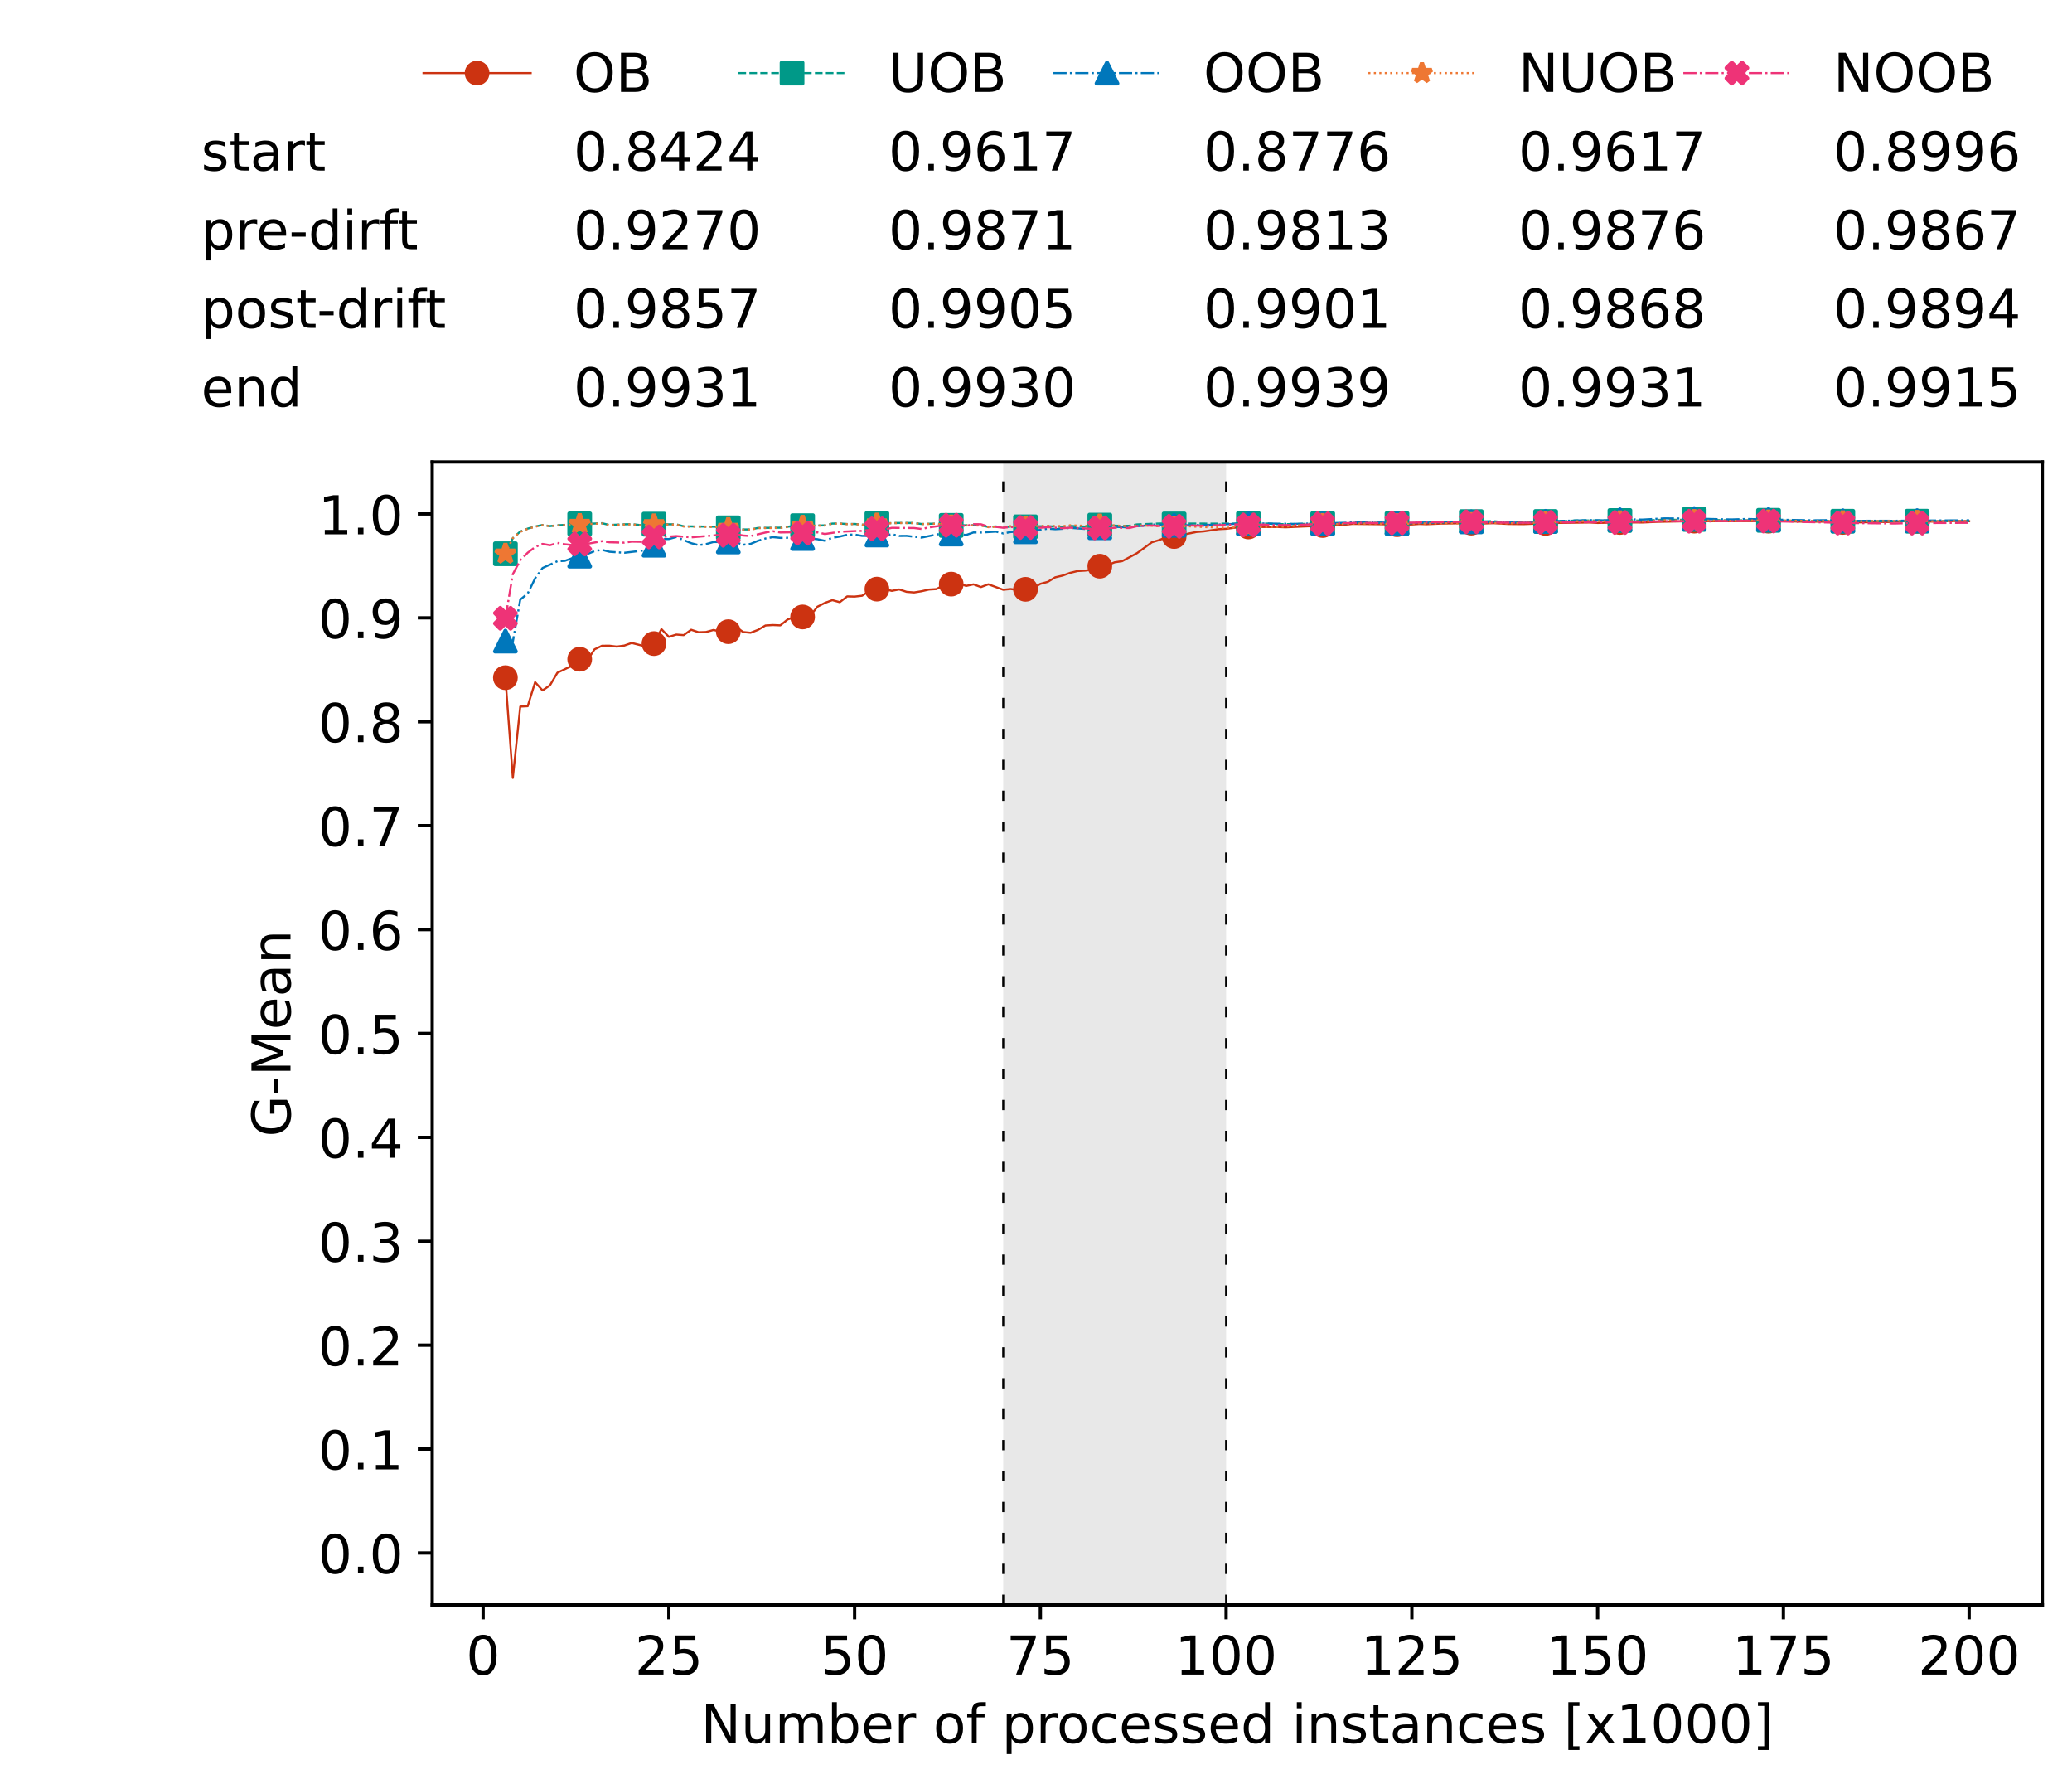 <?xml version="1.0" encoding="utf-8" standalone="no"?>
<!DOCTYPE svg PUBLIC "-//W3C//DTD SVG 1.1//EN"
  "http://www.w3.org/Graphics/SVG/1.1/DTD/svg11.dtd">
<!-- Created with matplotlib (https://matplotlib.org/) -->
<svg height="432.615pt" version="1.1" viewBox="0 0 502.65 432.615" width="502.65pt" xmlns="http://www.w3.org/2000/svg" xmlns:xlink="http://www.w3.org/1999/xlink">
 <defs>
  <style type="text/css">*{stroke-linecap:butt;stroke-linejoin:round;}</style>
 </defs>
 <g id="figure_1">
  <g id="patch_1">
   <path d="M 0 432.615 
L 502.65 432.615 
L 502.65 0 
L 0 0 
z
" style="fill:#ffffff;"/>
  </g>
  <g id="axes_1">
   <g id="patch_2">
    <path d="M 104.85 389.252 
L 495.45 389.252 
L 495.45 112.052 
L 104.85 112.052 
z
" style="fill:#ffffff;"/>
   </g>
   <g id="patch_3">
    <path clip-path="url(#p6cdc33ac02)" d="M 297.446 389.252 
L 297.446 112.052 
L 243.372 112.052 
L 243.372 389.252 
z
" style="fill:#d3d3d3;opacity:0.5;"/>
   </g>
   <g id="matplotlib.axis_1">
    <g id="xtick_1">
     <g id="line2d_1">
      <defs>
       <path d="M 0 0 
L 0 3.5 
" id="mbdc3ffa438" style="stroke:#000000;stroke-width:0.8;"/>
      </defs>
      <g>
       <use style="stroke:#000000;stroke-width:0.8;" x="117.197" xlink:href="#mbdc3ffa438" y="389.252"/>
      </g>
     </g>
     <g id="text_1">
      <!-- 0 -->
      <g transform="translate(113.061 406.13)scale(0.13 -0.13)">
       <defs>
        <path d="M 31.781 66.406 
Q 24.172 66.406 20.328 58.906 
Q 16.5 51.422 16.5 36.375 
Q 16.5 21.391 20.328 13.891 
Q 24.172 6.391 31.781 6.391 
Q 39.453 6.391 43.281 13.891 
Q 47.125 21.391 47.125 36.375 
Q 47.125 51.422 43.281 58.906 
Q 39.453 66.406 31.781 66.406 
z
M 31.781 74.219 
Q 44.047 74.219 50.516 64.516 
Q 56.984 54.828 56.984 36.375 
Q 56.984 17.969 50.516 8.266 
Q 44.047 -1.422 31.781 -1.422 
Q 19.531 -1.422 13.062 8.266 
Q 6.594 17.969 6.594 36.375 
Q 6.594 54.828 13.062 64.516 
Q 19.531 74.219 31.781 74.219 
z
" id="DejaVuSans-48"/>
       </defs>
       <use xlink:href="#DejaVuSans-48"/>
      </g>
     </g>
    </g>
    <g id="xtick_2">
     <g id="line2d_2">
      <g>
       <use style="stroke:#000000;stroke-width:0.8;" x="162.259" xlink:href="#mbdc3ffa438" y="389.252"/>
      </g>
     </g>
     <g id="text_2">
      <!-- 25 -->
      <g transform="translate(153.988 406.13)scale(0.13 -0.13)">
       <defs>
        <path d="M 19.188 8.297 
L 53.609 8.297 
L 53.609 0 
L 7.328 0 
L 7.328 8.297 
Q 12.938 14.109 22.625 23.891 
Q 32.328 33.688 34.812 36.531 
Q 39.547 41.844 41.422 45.531 
Q 43.312 49.219 43.312 52.781 
Q 43.312 58.594 39.234 62.25 
Q 35.156 65.922 28.609 65.922 
Q 23.969 65.922 18.812 64.312 
Q 13.672 62.703 7.812 59.422 
L 7.812 69.391 
Q 13.766 71.781 18.938 73 
Q 24.125 74.219 28.422 74.219 
Q 39.75 74.219 46.484 68.547 
Q 53.219 62.891 53.219 53.422 
Q 53.219 48.922 51.531 44.891 
Q 49.859 40.875 45.406 35.406 
Q 44.188 33.984 37.641 27.219 
Q 31.109 20.453 19.188 8.297 
z
" id="DejaVuSans-50"/>
        <path d="M 10.797 72.906 
L 49.516 72.906 
L 49.516 64.594 
L 19.828 64.594 
L 19.828 46.734 
Q 21.969 47.469 24.109 47.828 
Q 26.266 48.188 28.422 48.188 
Q 40.625 48.188 47.75 41.5 
Q 54.891 34.812 54.891 23.391 
Q 54.891 11.625 47.562 5.094 
Q 40.234 -1.422 26.906 -1.422 
Q 22.312 -1.422 17.547 -0.641 
Q 12.797 0.141 7.719 1.703 
L 7.719 11.625 
Q 12.109 9.234 16.797 8.062 
Q 21.484 6.891 26.703 6.891 
Q 35.156 6.891 40.078 11.328 
Q 45.016 15.766 45.016 23.391 
Q 45.016 31 40.078 35.438 
Q 35.156 39.891 26.703 39.891 
Q 22.75 39.891 18.812 39.016 
Q 14.891 38.141 10.797 36.281 
z
" id="DejaVuSans-53"/>
       </defs>
       <use xlink:href="#DejaVuSans-50"/>
       <use x="63.623" xlink:href="#DejaVuSans-53"/>
      </g>
     </g>
    </g>
    <g id="xtick_3">
     <g id="line2d_3">
      <g>
       <use style="stroke:#000000;stroke-width:0.8;" x="207.322" xlink:href="#mbdc3ffa438" y="389.252"/>
      </g>
     </g>
     <g id="text_3">
      <!-- 50 -->
      <g transform="translate(199.05 406.13)scale(0.13 -0.13)">
       <use xlink:href="#DejaVuSans-53"/>
       <use x="63.623" xlink:href="#DejaVuSans-48"/>
      </g>
     </g>
    </g>
    <g id="xtick_4">
     <g id="line2d_4">
      <g>
       <use style="stroke:#000000;stroke-width:0.8;" x="252.384" xlink:href="#mbdc3ffa438" y="389.252"/>
      </g>
     </g>
     <g id="text_4">
      <!-- 75 -->
      <g transform="translate(244.113 406.13)scale(0.13 -0.13)">
       <defs>
        <path d="M 8.203 72.906 
L 55.078 72.906 
L 55.078 68.703 
L 28.609 0 
L 18.312 0 
L 43.219 64.594 
L 8.203 64.594 
z
" id="DejaVuSans-55"/>
       </defs>
       <use xlink:href="#DejaVuSans-55"/>
       <use x="63.623" xlink:href="#DejaVuSans-53"/>
      </g>
     </g>
    </g>
    <g id="xtick_5">
     <g id="line2d_5">
      <g>
       <use style="stroke:#000000;stroke-width:0.8;" x="297.446" xlink:href="#mbdc3ffa438" y="389.252"/>
      </g>
     </g>
     <g id="text_5">
      <!-- 100 -->
      <g transform="translate(285.039 406.13)scale(0.13 -0.13)">
       <defs>
        <path d="M 12.406 8.297 
L 28.516 8.297 
L 28.516 63.922 
L 10.984 60.406 
L 10.984 69.391 
L 28.422 72.906 
L 38.281 72.906 
L 38.281 8.297 
L 54.391 8.297 
L 54.391 0 
L 12.406 0 
z
" id="DejaVuSans-49"/>
       </defs>
       <use xlink:href="#DejaVuSans-49"/>
       <use x="63.623" xlink:href="#DejaVuSans-48"/>
       <use x="127.246" xlink:href="#DejaVuSans-48"/>
      </g>
     </g>
    </g>
    <g id="xtick_6">
     <g id="line2d_6">
      <g>
       <use style="stroke:#000000;stroke-width:0.8;" x="342.509" xlink:href="#mbdc3ffa438" y="389.252"/>
      </g>
     </g>
     <g id="text_6">
      <!-- 125 -->
      <g transform="translate(330.102 406.13)scale(0.13 -0.13)">
       <use xlink:href="#DejaVuSans-49"/>
       <use x="63.623" xlink:href="#DejaVuSans-50"/>
       <use x="127.246" xlink:href="#DejaVuSans-53"/>
      </g>
     </g>
    </g>
    <g id="xtick_7">
     <g id="line2d_7">
      <g>
       <use style="stroke:#000000;stroke-width:0.8;" x="387.571" xlink:href="#mbdc3ffa438" y="389.252"/>
      </g>
     </g>
     <g id="text_7">
      <!-- 150 -->
      <g transform="translate(375.164 406.13)scale(0.13 -0.13)">
       <use xlink:href="#DejaVuSans-49"/>
       <use x="63.623" xlink:href="#DejaVuSans-53"/>
       <use x="127.246" xlink:href="#DejaVuSans-48"/>
      </g>
     </g>
    </g>
    <g id="xtick_8">
     <g id="line2d_8">
      <g>
       <use style="stroke:#000000;stroke-width:0.8;" x="432.633" xlink:href="#mbdc3ffa438" y="389.252"/>
      </g>
     </g>
     <g id="text_8">
      <!-- 175 -->
      <g transform="translate(420.226 406.13)scale(0.13 -0.13)">
       <use xlink:href="#DejaVuSans-49"/>
       <use x="63.623" xlink:href="#DejaVuSans-55"/>
       <use x="127.246" xlink:href="#DejaVuSans-53"/>
      </g>
     </g>
    </g>
    <g id="xtick_9">
     <g id="line2d_9">
      <g>
       <use style="stroke:#000000;stroke-width:0.8;" x="477.695" xlink:href="#mbdc3ffa438" y="389.252"/>
      </g>
     </g>
     <g id="text_9">
      <!-- 200 -->
      <g transform="translate(465.289 406.13)scale(0.13 -0.13)">
       <use xlink:href="#DejaVuSans-50"/>
       <use x="63.623" xlink:href="#DejaVuSans-48"/>
       <use x="127.246" xlink:href="#DejaVuSans-48"/>
      </g>
     </g>
    </g>
    <g id="text_10">
     <!-- Number of processed instances [x1000] -->
     <g transform="translate(170.025 422.711)scale(0.13 -0.13)">
      <defs>
       <path d="M 9.812 72.906 
L 23.094 72.906 
L 55.422 11.922 
L 55.422 72.906 
L 64.984 72.906 
L 64.984 0 
L 51.703 0 
L 19.391 60.984 
L 19.391 0 
L 9.812 0 
z
" id="DejaVuSans-78"/>
       <path d="M 8.5 21.578 
L 8.5 54.688 
L 17.484 54.688 
L 17.484 21.922 
Q 17.484 14.156 20.5 10.266 
Q 23.531 6.391 29.594 6.391 
Q 36.859 6.391 41.078 11.031 
Q 45.312 15.672 45.312 23.688 
L 45.312 54.688 
L 54.297 54.688 
L 54.297 0 
L 45.312 0 
L 45.312 8.406 
Q 42.047 3.422 37.719 1 
Q 33.406 -1.422 27.688 -1.422 
Q 18.266 -1.422 13.375 4.438 
Q 8.5 10.297 8.5 21.578 
z
M 31.109 56 
z
" id="DejaVuSans-117"/>
       <path d="M 52 44.188 
Q 55.375 50.25 60.062 53.125 
Q 64.75 56 71.094 56 
Q 79.641 56 84.281 50.016 
Q 88.922 44.047 88.922 33.016 
L 88.922 0 
L 79.891 0 
L 79.891 32.719 
Q 79.891 40.578 77.094 44.375 
Q 74.312 48.188 68.609 48.188 
Q 61.625 48.188 57.562 43.547 
Q 53.516 38.922 53.516 30.906 
L 53.516 0 
L 44.484 0 
L 44.484 32.719 
Q 44.484 40.625 41.703 44.406 
Q 38.922 48.188 33.109 48.188 
Q 26.219 48.188 22.156 43.531 
Q 18.109 38.875 18.109 30.906 
L 18.109 0 
L 9.078 0 
L 9.078 54.688 
L 18.109 54.688 
L 18.109 46.188 
Q 21.188 51.219 25.484 53.609 
Q 29.781 56 35.688 56 
Q 41.656 56 45.828 52.969 
Q 50 49.953 52 44.188 
z
" id="DejaVuSans-109"/>
       <path d="M 48.688 27.297 
Q 48.688 37.203 44.609 42.844 
Q 40.531 48.484 33.406 48.484 
Q 26.266 48.484 22.188 42.844 
Q 18.109 37.203 18.109 27.297 
Q 18.109 17.391 22.188 11.75 
Q 26.266 6.109 33.406 6.109 
Q 40.531 6.109 44.609 11.75 
Q 48.688 17.391 48.688 27.297 
z
M 18.109 46.391 
Q 20.953 51.266 25.266 53.625 
Q 29.594 56 35.594 56 
Q 45.562 56 51.781 48.094 
Q 58.016 40.188 58.016 27.297 
Q 58.016 14.406 51.781 6.484 
Q 45.562 -1.422 35.594 -1.422 
Q 29.594 -1.422 25.266 0.953 
Q 20.953 3.328 18.109 8.203 
L 18.109 0 
L 9.078 0 
L 9.078 75.984 
L 18.109 75.984 
z
" id="DejaVuSans-98"/>
       <path d="M 56.203 29.594 
L 56.203 25.203 
L 14.891 25.203 
Q 15.484 15.922 20.484 11.062 
Q 25.484 6.203 34.422 6.203 
Q 39.594 6.203 44.453 7.469 
Q 49.312 8.734 54.109 11.281 
L 54.109 2.781 
Q 49.266 0.734 44.188 -0.344 
Q 39.109 -1.422 33.891 -1.422 
Q 20.797 -1.422 13.156 6.188 
Q 5.516 13.812 5.516 26.812 
Q 5.516 40.234 12.766 48.109 
Q 20.016 56 32.328 56 
Q 43.359 56 49.781 48.891 
Q 56.203 41.797 56.203 29.594 
z
M 47.219 32.234 
Q 47.125 39.594 43.094 43.984 
Q 39.062 48.391 32.422 48.391 
Q 24.906 48.391 20.391 44.141 
Q 15.875 39.891 15.188 32.172 
z
" id="DejaVuSans-101"/>
       <path d="M 41.109 46.297 
Q 39.594 47.172 37.812 47.578 
Q 36.031 48 33.891 48 
Q 26.266 48 22.188 43.047 
Q 18.109 38.094 18.109 28.812 
L 18.109 0 
L 9.078 0 
L 9.078 54.688 
L 18.109 54.688 
L 18.109 46.188 
Q 20.953 51.172 25.484 53.578 
Q 30.031 56 36.531 56 
Q 37.453 56 38.578 55.875 
Q 39.703 55.766 41.062 55.516 
z
" id="DejaVuSans-114"/>
       <path id="DejaVuSans-32"/>
       <path d="M 30.609 48.391 
Q 23.391 48.391 19.188 42.75 
Q 14.984 37.109 14.984 27.297 
Q 14.984 17.484 19.156 11.844 
Q 23.344 6.203 30.609 6.203 
Q 37.797 6.203 41.984 11.859 
Q 46.188 17.531 46.188 27.297 
Q 46.188 37.016 41.984 42.703 
Q 37.797 48.391 30.609 48.391 
z
M 30.609 56 
Q 42.328 56 49.016 48.375 
Q 55.719 40.766 55.719 27.297 
Q 55.719 13.875 49.016 6.219 
Q 42.328 -1.422 30.609 -1.422 
Q 18.844 -1.422 12.172 6.219 
Q 5.516 13.875 5.516 27.297 
Q 5.516 40.766 12.172 48.375 
Q 18.844 56 30.609 56 
z
" id="DejaVuSans-111"/>
       <path d="M 37.109 75.984 
L 37.109 68.5 
L 28.516 68.5 
Q 23.688 68.5 21.797 66.547 
Q 19.922 64.594 19.922 59.516 
L 19.922 54.688 
L 34.719 54.688 
L 34.719 47.703 
L 19.922 47.703 
L 19.922 0 
L 10.891 0 
L 10.891 47.703 
L 2.297 47.703 
L 2.297 54.688 
L 10.891 54.688 
L 10.891 58.5 
Q 10.891 67.625 15.141 71.797 
Q 19.391 75.984 28.609 75.984 
z
" id="DejaVuSans-102"/>
       <path d="M 18.109 8.203 
L 18.109 -20.797 
L 9.078 -20.797 
L 9.078 54.688 
L 18.109 54.688 
L 18.109 46.391 
Q 20.953 51.266 25.266 53.625 
Q 29.594 56 35.594 56 
Q 45.562 56 51.781 48.094 
Q 58.016 40.188 58.016 27.297 
Q 58.016 14.406 51.781 6.484 
Q 45.562 -1.422 35.594 -1.422 
Q 29.594 -1.422 25.266 0.953 
Q 20.953 3.328 18.109 8.203 
z
M 48.688 27.297 
Q 48.688 37.203 44.609 42.844 
Q 40.531 48.484 33.406 48.484 
Q 26.266 48.484 22.188 42.844 
Q 18.109 37.203 18.109 27.297 
Q 18.109 17.391 22.188 11.75 
Q 26.266 6.109 33.406 6.109 
Q 40.531 6.109 44.609 11.75 
Q 48.688 17.391 48.688 27.297 
z
" id="DejaVuSans-112"/>
       <path d="M 48.781 52.594 
L 48.781 44.188 
Q 44.969 46.297 41.141 47.344 
Q 37.312 48.391 33.406 48.391 
Q 24.656 48.391 19.812 42.844 
Q 14.984 37.312 14.984 27.297 
Q 14.984 17.281 19.812 11.734 
Q 24.656 6.203 33.406 6.203 
Q 37.312 6.203 41.141 7.25 
Q 44.969 8.297 48.781 10.406 
L 48.781 2.094 
Q 45.016 0.344 40.984 -0.531 
Q 36.969 -1.422 32.422 -1.422 
Q 20.062 -1.422 12.781 6.344 
Q 5.516 14.109 5.516 27.297 
Q 5.516 40.672 12.859 48.328 
Q 20.219 56 33.016 56 
Q 37.156 56 41.109 55.141 
Q 45.062 54.297 48.781 52.594 
z
" id="DejaVuSans-99"/>
       <path d="M 44.281 53.078 
L 44.281 44.578 
Q 40.484 46.531 36.375 47.5 
Q 32.281 48.484 27.875 48.484 
Q 21.188 48.484 17.844 46.438 
Q 14.5 44.391 14.5 40.281 
Q 14.5 37.156 16.891 35.375 
Q 19.281 33.594 26.516 31.984 
L 29.594 31.297 
Q 39.156 29.25 43.188 25.516 
Q 47.219 21.781 47.219 15.094 
Q 47.219 7.469 41.188 3.016 
Q 35.156 -1.422 24.609 -1.422 
Q 20.219 -1.422 15.453 -0.562 
Q 10.688 0.297 5.422 2 
L 5.422 11.281 
Q 10.406 8.688 15.234 7.391 
Q 20.062 6.109 24.812 6.109 
Q 31.156 6.109 34.562 8.281 
Q 37.984 10.453 37.984 14.406 
Q 37.984 18.062 35.516 20.016 
Q 33.062 21.969 24.703 23.781 
L 21.578 24.516 
Q 13.234 26.266 9.516 29.906 
Q 5.812 33.547 5.812 39.891 
Q 5.812 47.609 11.281 51.797 
Q 16.75 56 26.812 56 
Q 31.781 56 36.172 55.266 
Q 40.578 54.547 44.281 53.078 
z
" id="DejaVuSans-115"/>
       <path d="M 45.406 46.391 
L 45.406 75.984 
L 54.391 75.984 
L 54.391 0 
L 45.406 0 
L 45.406 8.203 
Q 42.578 3.328 38.25 0.953 
Q 33.938 -1.422 27.875 -1.422 
Q 17.969 -1.422 11.734 6.484 
Q 5.516 14.406 5.516 27.297 
Q 5.516 40.188 11.734 48.094 
Q 17.969 56 27.875 56 
Q 33.938 56 38.25 53.625 
Q 42.578 51.266 45.406 46.391 
z
M 14.797 27.297 
Q 14.797 17.391 18.875 11.75 
Q 22.953 6.109 30.078 6.109 
Q 37.203 6.109 41.297 11.75 
Q 45.406 17.391 45.406 27.297 
Q 45.406 37.203 41.297 42.844 
Q 37.203 48.484 30.078 48.484 
Q 22.953 48.484 18.875 42.844 
Q 14.797 37.203 14.797 27.297 
z
" id="DejaVuSans-100"/>
       <path d="M 9.422 54.688 
L 18.406 54.688 
L 18.406 0 
L 9.422 0 
z
M 9.422 75.984 
L 18.406 75.984 
L 18.406 64.594 
L 9.422 64.594 
z
" id="DejaVuSans-105"/>
       <path d="M 54.891 33.016 
L 54.891 0 
L 45.906 0 
L 45.906 32.719 
Q 45.906 40.484 42.875 44.328 
Q 39.844 48.188 33.797 48.188 
Q 26.516 48.188 22.312 43.547 
Q 18.109 38.922 18.109 30.906 
L 18.109 0 
L 9.078 0 
L 9.078 54.688 
L 18.109 54.688 
L 18.109 46.188 
Q 21.344 51.125 25.703 53.562 
Q 30.078 56 35.797 56 
Q 45.219 56 50.047 50.172 
Q 54.891 44.344 54.891 33.016 
z
" id="DejaVuSans-110"/>
       <path d="M 18.312 70.219 
L 18.312 54.688 
L 36.812 54.688 
L 36.812 47.703 
L 18.312 47.703 
L 18.312 18.016 
Q 18.312 11.328 20.141 9.422 
Q 21.969 7.516 27.594 7.516 
L 36.812 7.516 
L 36.812 0 
L 27.594 0 
Q 17.188 0 13.234 3.875 
Q 9.281 7.766 9.281 18.016 
L 9.281 47.703 
L 2.688 47.703 
L 2.688 54.688 
L 9.281 54.688 
L 9.281 70.219 
z
" id="DejaVuSans-116"/>
       <path d="M 34.281 27.484 
Q 23.391 27.484 19.188 25 
Q 14.984 22.516 14.984 16.5 
Q 14.984 11.719 18.141 8.906 
Q 21.297 6.109 26.703 6.109 
Q 34.188 6.109 38.703 11.406 
Q 43.219 16.703 43.219 25.484 
L 43.219 27.484 
z
M 52.203 31.203 
L 52.203 0 
L 43.219 0 
L 43.219 8.297 
Q 40.141 3.328 35.547 0.953 
Q 30.953 -1.422 24.312 -1.422 
Q 15.922 -1.422 10.953 3.297 
Q 6 8.016 6 15.922 
Q 6 25.141 12.172 29.828 
Q 18.359 34.516 30.609 34.516 
L 43.219 34.516 
L 43.219 35.406 
Q 43.219 41.609 39.141 45 
Q 35.062 48.391 27.688 48.391 
Q 23 48.391 18.547 47.266 
Q 14.109 46.141 10.016 43.891 
L 10.016 52.203 
Q 14.938 54.109 19.578 55.047 
Q 24.219 56 28.609 56 
Q 40.484 56 46.344 49.844 
Q 52.203 43.703 52.203 31.203 
z
" id="DejaVuSans-97"/>
       <path d="M 8.594 75.984 
L 29.297 75.984 
L 29.297 69 
L 17.578 69 
L 17.578 -6.203 
L 29.297 -6.203 
L 29.297 -13.188 
L 8.594 -13.188 
z
" id="DejaVuSans-91"/>
       <path d="M 54.891 54.688 
L 35.109 28.078 
L 55.906 0 
L 45.312 0 
L 29.391 21.484 
L 13.484 0 
L 2.875 0 
L 24.125 28.609 
L 4.688 54.688 
L 15.281 54.688 
L 29.781 35.203 
L 44.281 54.688 
z
" id="DejaVuSans-120"/>
       <path d="M 30.422 75.984 
L 30.422 -13.188 
L 9.719 -13.188 
L 9.719 -6.203 
L 21.391 -6.203 
L 21.391 69 
L 9.719 69 
L 9.719 75.984 
z
" id="DejaVuSans-93"/>
      </defs>
      <use xlink:href="#DejaVuSans-78"/>
      <use x="74.805" xlink:href="#DejaVuSans-117"/>
      <use x="138.184" xlink:href="#DejaVuSans-109"/>
      <use x="235.596" xlink:href="#DejaVuSans-98"/>
      <use x="299.072" xlink:href="#DejaVuSans-101"/>
      <use x="360.596" xlink:href="#DejaVuSans-114"/>
      <use x="401.709" xlink:href="#DejaVuSans-32"/>
      <use x="433.496" xlink:href="#DejaVuSans-111"/>
      <use x="494.678" xlink:href="#DejaVuSans-102"/>
      <use x="529.883" xlink:href="#DejaVuSans-32"/>
      <use x="561.67" xlink:href="#DejaVuSans-112"/>
      <use x="625.146" xlink:href="#DejaVuSans-114"/>
      <use x="664.01" xlink:href="#DejaVuSans-111"/>
      <use x="725.191" xlink:href="#DejaVuSans-99"/>
      <use x="780.172" xlink:href="#DejaVuSans-101"/>
      <use x="841.695" xlink:href="#DejaVuSans-115"/>
      <use x="893.795" xlink:href="#DejaVuSans-115"/>
      <use x="945.895" xlink:href="#DejaVuSans-101"/>
      <use x="1007.418" xlink:href="#DejaVuSans-100"/>
      <use x="1070.895" xlink:href="#DejaVuSans-32"/>
      <use x="1102.682" xlink:href="#DejaVuSans-105"/>
      <use x="1130.465" xlink:href="#DejaVuSans-110"/>
      <use x="1193.844" xlink:href="#DejaVuSans-115"/>
      <use x="1245.943" xlink:href="#DejaVuSans-116"/>
      <use x="1285.152" xlink:href="#DejaVuSans-97"/>
      <use x="1346.432" xlink:href="#DejaVuSans-110"/>
      <use x="1409.811" xlink:href="#DejaVuSans-99"/>
      <use x="1464.791" xlink:href="#DejaVuSans-101"/>
      <use x="1526.314" xlink:href="#DejaVuSans-115"/>
      <use x="1578.414" xlink:href="#DejaVuSans-32"/>
      <use x="1610.201" xlink:href="#DejaVuSans-91"/>
      <use x="1649.215" xlink:href="#DejaVuSans-120"/>
      <use x="1708.395" xlink:href="#DejaVuSans-49"/>
      <use x="1772.018" xlink:href="#DejaVuSans-48"/>
      <use x="1835.641" xlink:href="#DejaVuSans-48"/>
      <use x="1899.264" xlink:href="#DejaVuSans-48"/>
      <use x="1962.887" xlink:href="#DejaVuSans-93"/>
     </g>
    </g>
   </g>
   <g id="matplotlib.axis_2">
    <g id="ytick_1">
     <g id="line2d_10">
      <defs>
       <path d="M 0 0 
L -3.5 0 
" id="m591d3ac89e" style="stroke:#000000;stroke-width:0.8;"/>
      </defs>
      <g>
       <use style="stroke:#000000;stroke-width:0.8;" x="104.85" xlink:href="#m591d3ac89e" y="376.652"/>
      </g>
     </g>
     <g id="text_11">
      <!-- 0.0 -->
      <g transform="translate(77.176 381.591)scale(0.13 -0.13)">
       <defs>
        <path d="M 10.688 12.406 
L 21 12.406 
L 21 0 
L 10.688 0 
z
" id="DejaVuSans-46"/>
       </defs>
       <use xlink:href="#DejaVuSans-48"/>
       <use x="63.623" xlink:href="#DejaVuSans-46"/>
       <use x="95.41" xlink:href="#DejaVuSans-48"/>
      </g>
     </g>
    </g>
    <g id="ytick_2">
     <g id="line2d_11">
      <g>
       <use style="stroke:#000000;stroke-width:0.8;" x="104.85" xlink:href="#m591d3ac89e" y="351.452"/>
      </g>
     </g>
     <g id="text_12">
      <!-- 0.1 -->
      <g transform="translate(77.176 356.391)scale(0.13 -0.13)">
       <use xlink:href="#DejaVuSans-48"/>
       <use x="63.623" xlink:href="#DejaVuSans-46"/>
       <use x="95.41" xlink:href="#DejaVuSans-49"/>
      </g>
     </g>
    </g>
    <g id="ytick_3">
     <g id="line2d_12">
      <g>
       <use style="stroke:#000000;stroke-width:0.8;" x="104.85" xlink:href="#m591d3ac89e" y="326.252"/>
      </g>
     </g>
     <g id="text_13">
      <!-- 0.2 -->
      <g transform="translate(77.176 331.191)scale(0.13 -0.13)">
       <use xlink:href="#DejaVuSans-48"/>
       <use x="63.623" xlink:href="#DejaVuSans-46"/>
       <use x="95.41" xlink:href="#DejaVuSans-50"/>
      </g>
     </g>
    </g>
    <g id="ytick_4">
     <g id="line2d_13">
      <g>
       <use style="stroke:#000000;stroke-width:0.8;" x="104.85" xlink:href="#m591d3ac89e" y="301.052"/>
      </g>
     </g>
     <g id="text_14">
      <!-- 0.3 -->
      <g transform="translate(77.176 305.991)scale(0.13 -0.13)">
       <defs>
        <path d="M 40.578 39.312 
Q 47.656 37.797 51.625 33 
Q 55.609 28.219 55.609 21.188 
Q 55.609 10.406 48.188 4.484 
Q 40.766 -1.422 27.094 -1.422 
Q 22.516 -1.422 17.656 -0.516 
Q 12.797 0.391 7.625 2.203 
L 7.625 11.719 
Q 11.719 9.328 16.594 8.109 
Q 21.484 6.891 26.812 6.891 
Q 36.078 6.891 40.938 10.547 
Q 45.797 14.203 45.797 21.188 
Q 45.797 27.641 41.281 31.266 
Q 36.766 34.906 28.719 34.906 
L 20.219 34.906 
L 20.219 43.016 
L 29.109 43.016 
Q 36.375 43.016 40.234 45.922 
Q 44.094 48.828 44.094 54.297 
Q 44.094 59.906 40.109 62.906 
Q 36.141 65.922 28.719 65.922 
Q 24.656 65.922 20.016 65.031 
Q 15.375 64.156 9.812 62.312 
L 9.812 71.094 
Q 15.438 72.656 20.344 73.438 
Q 25.25 74.219 29.594 74.219 
Q 40.828 74.219 47.359 69.109 
Q 53.906 64.016 53.906 55.328 
Q 53.906 49.266 50.438 45.094 
Q 46.969 40.922 40.578 39.312 
z
" id="DejaVuSans-51"/>
       </defs>
       <use xlink:href="#DejaVuSans-48"/>
       <use x="63.623" xlink:href="#DejaVuSans-46"/>
       <use x="95.41" xlink:href="#DejaVuSans-51"/>
      </g>
     </g>
    </g>
    <g id="ytick_5">
     <g id="line2d_14">
      <g>
       <use style="stroke:#000000;stroke-width:0.8;" x="104.85" xlink:href="#m591d3ac89e" y="275.852"/>
      </g>
     </g>
     <g id="text_15">
      <!-- 0.4 -->
      <g transform="translate(77.176 280.791)scale(0.13 -0.13)">
       <defs>
        <path d="M 37.797 64.312 
L 12.891 25.391 
L 37.797 25.391 
z
M 35.203 72.906 
L 47.609 72.906 
L 47.609 25.391 
L 58.016 25.391 
L 58.016 17.188 
L 47.609 17.188 
L 47.609 0 
L 37.797 0 
L 37.797 17.188 
L 4.891 17.188 
L 4.891 26.703 
z
" id="DejaVuSans-52"/>
       </defs>
       <use xlink:href="#DejaVuSans-48"/>
       <use x="63.623" xlink:href="#DejaVuSans-46"/>
       <use x="95.41" xlink:href="#DejaVuSans-52"/>
      </g>
     </g>
    </g>
    <g id="ytick_6">
     <g id="line2d_15">
      <g>
       <use style="stroke:#000000;stroke-width:0.8;" x="104.85" xlink:href="#m591d3ac89e" y="250.652"/>
      </g>
     </g>
     <g id="text_16">
      <!-- 0.5 -->
      <g transform="translate(77.176 255.591)scale(0.13 -0.13)">
       <use xlink:href="#DejaVuSans-48"/>
       <use x="63.623" xlink:href="#DejaVuSans-46"/>
       <use x="95.41" xlink:href="#DejaVuSans-53"/>
      </g>
     </g>
    </g>
    <g id="ytick_7">
     <g id="line2d_16">
      <g>
       <use style="stroke:#000000;stroke-width:0.8;" x="104.85" xlink:href="#m591d3ac89e" y="225.452"/>
      </g>
     </g>
     <g id="text_17">
      <!-- 0.6 -->
      <g transform="translate(77.176 230.391)scale(0.13 -0.13)">
       <defs>
        <path d="M 33.016 40.375 
Q 26.375 40.375 22.484 35.828 
Q 18.609 31.297 18.609 23.391 
Q 18.609 15.531 22.484 10.953 
Q 26.375 6.391 33.016 6.391 
Q 39.656 6.391 43.531 10.953 
Q 47.406 15.531 47.406 23.391 
Q 47.406 31.297 43.531 35.828 
Q 39.656 40.375 33.016 40.375 
z
M 52.594 71.297 
L 52.594 62.312 
Q 48.875 64.062 45.094 64.984 
Q 41.312 65.922 37.594 65.922 
Q 27.828 65.922 22.672 59.328 
Q 17.531 52.734 16.797 39.406 
Q 19.672 43.656 24.016 45.922 
Q 28.375 48.188 33.594 48.188 
Q 44.578 48.188 50.953 41.516 
Q 57.328 34.859 57.328 23.391 
Q 57.328 12.156 50.688 5.359 
Q 44.047 -1.422 33.016 -1.422 
Q 20.359 -1.422 13.672 8.266 
Q 6.984 17.969 6.984 36.375 
Q 6.984 53.656 15.188 63.938 
Q 23.391 74.219 37.203 74.219 
Q 40.922 74.219 44.703 73.484 
Q 48.484 72.75 52.594 71.297 
z
" id="DejaVuSans-54"/>
       </defs>
       <use xlink:href="#DejaVuSans-48"/>
       <use x="63.623" xlink:href="#DejaVuSans-46"/>
       <use x="95.41" xlink:href="#DejaVuSans-54"/>
      </g>
     </g>
    </g>
    <g id="ytick_8">
     <g id="line2d_17">
      <g>
       <use style="stroke:#000000;stroke-width:0.8;" x="104.85" xlink:href="#m591d3ac89e" y="200.252"/>
      </g>
     </g>
     <g id="text_18">
      <!-- 0.7 -->
      <g transform="translate(77.176 205.191)scale(0.13 -0.13)">
       <use xlink:href="#DejaVuSans-48"/>
       <use x="63.623" xlink:href="#DejaVuSans-46"/>
       <use x="95.41" xlink:href="#DejaVuSans-55"/>
      </g>
     </g>
    </g>
    <g id="ytick_9">
     <g id="line2d_18">
      <g>
       <use style="stroke:#000000;stroke-width:0.8;" x="104.85" xlink:href="#m591d3ac89e" y="175.052"/>
      </g>
     </g>
     <g id="text_19">
      <!-- 0.8 -->
      <g transform="translate(77.176 179.991)scale(0.13 -0.13)">
       <defs>
        <path d="M 31.781 34.625 
Q 24.75 34.625 20.719 30.859 
Q 16.703 27.094 16.703 20.516 
Q 16.703 13.922 20.719 10.156 
Q 24.75 6.391 31.781 6.391 
Q 38.812 6.391 42.859 10.172 
Q 46.922 13.969 46.922 20.516 
Q 46.922 27.094 42.891 30.859 
Q 38.875 34.625 31.781 34.625 
z
M 21.922 38.812 
Q 15.578 40.375 12.031 44.719 
Q 8.5 49.078 8.5 55.328 
Q 8.5 64.062 14.719 69.141 
Q 20.953 74.219 31.781 74.219 
Q 42.672 74.219 48.875 69.141 
Q 55.078 64.062 55.078 55.328 
Q 55.078 49.078 51.531 44.719 
Q 48 40.375 41.703 38.812 
Q 48.828 37.156 52.797 32.312 
Q 56.781 27.484 56.781 20.516 
Q 56.781 9.906 50.312 4.234 
Q 43.844 -1.422 31.781 -1.422 
Q 19.734 -1.422 13.25 4.234 
Q 6.781 9.906 6.781 20.516 
Q 6.781 27.484 10.781 32.312 
Q 14.797 37.156 21.922 38.812 
z
M 18.312 54.391 
Q 18.312 48.734 21.844 45.562 
Q 25.391 42.391 31.781 42.391 
Q 38.141 42.391 41.719 45.562 
Q 45.312 48.734 45.312 54.391 
Q 45.312 60.062 41.719 63.234 
Q 38.141 66.406 31.781 66.406 
Q 25.391 66.406 21.844 63.234 
Q 18.312 60.062 18.312 54.391 
z
" id="DejaVuSans-56"/>
       </defs>
       <use xlink:href="#DejaVuSans-48"/>
       <use x="63.623" xlink:href="#DejaVuSans-46"/>
       <use x="95.41" xlink:href="#DejaVuSans-56"/>
      </g>
     </g>
    </g>
    <g id="ytick_10">
     <g id="line2d_19">
      <g>
       <use style="stroke:#000000;stroke-width:0.8;" x="104.85" xlink:href="#m591d3ac89e" y="149.852"/>
      </g>
     </g>
     <g id="text_20">
      <!-- 0.9 -->
      <g transform="translate(77.176 154.791)scale(0.13 -0.13)">
       <defs>
        <path d="M 10.984 1.516 
L 10.984 10.5 
Q 14.703 8.734 18.5 7.812 
Q 22.312 6.891 25.984 6.891 
Q 35.75 6.891 40.891 13.453 
Q 46.047 20.016 46.781 33.406 
Q 43.953 29.203 39.594 26.953 
Q 35.25 24.703 29.984 24.703 
Q 19.047 24.703 12.672 31.312 
Q 6.297 37.938 6.297 49.422 
Q 6.297 60.641 12.938 67.422 
Q 19.578 74.219 30.609 74.219 
Q 43.266 74.219 49.922 64.516 
Q 56.594 54.828 56.594 36.375 
Q 56.594 19.141 48.406 8.859 
Q 40.234 -1.422 26.422 -1.422 
Q 22.703 -1.422 18.891 -0.688 
Q 15.094 0.047 10.984 1.516 
z
M 30.609 32.422 
Q 37.25 32.422 41.125 36.953 
Q 45.016 41.5 45.016 49.422 
Q 45.016 57.281 41.125 61.844 
Q 37.25 66.406 30.609 66.406 
Q 23.969 66.406 20.094 61.844 
Q 16.219 57.281 16.219 49.422 
Q 16.219 41.5 20.094 36.953 
Q 23.969 32.422 30.609 32.422 
z
" id="DejaVuSans-57"/>
       </defs>
       <use xlink:href="#DejaVuSans-48"/>
       <use x="63.623" xlink:href="#DejaVuSans-46"/>
       <use x="95.41" xlink:href="#DejaVuSans-57"/>
      </g>
     </g>
    </g>
    <g id="ytick_11">
     <g id="line2d_20">
      <g>
       <use style="stroke:#000000;stroke-width:0.8;" x="104.85" xlink:href="#m591d3ac89e" y="124.652"/>
      </g>
     </g>
     <g id="text_21">
      <!-- 1.0 -->
      <g transform="translate(77.176 129.591)scale(0.13 -0.13)">
       <use xlink:href="#DejaVuSans-49"/>
       <use x="63.623" xlink:href="#DejaVuSans-46"/>
       <use x="95.41" xlink:href="#DejaVuSans-48"/>
      </g>
     </g>
    </g>
    <g id="text_22">
     <!-- G-Mean -->
     <g transform="translate(70.472 275.744)rotate(-90)scale(0.13 -0.13)">
      <defs>
       <path d="M 59.516 10.406 
L 59.516 29.984 
L 43.406 29.984 
L 43.406 38.094 
L 69.281 38.094 
L 69.281 6.781 
Q 63.578 2.734 56.688 0.656 
Q 49.812 -1.422 42 -1.422 
Q 24.906 -1.422 15.25 8.562 
Q 5.609 18.562 5.609 36.375 
Q 5.609 54.25 15.25 64.234 
Q 24.906 74.219 42 74.219 
Q 49.125 74.219 55.547 72.453 
Q 61.969 70.703 67.391 67.281 
L 67.391 56.781 
Q 61.922 61.422 55.766 63.766 
Q 49.609 66.109 42.828 66.109 
Q 29.438 66.109 22.719 58.641 
Q 16.016 51.172 16.016 36.375 
Q 16.016 21.625 22.719 14.156 
Q 29.438 6.688 42.828 6.688 
Q 48.047 6.688 52.141 7.594 
Q 56.25 8.5 59.516 10.406 
z
" id="DejaVuSans-71"/>
       <path d="M 4.891 31.391 
L 31.203 31.391 
L 31.203 23.391 
L 4.891 23.391 
z
" id="DejaVuSans-45"/>
       <path d="M 9.812 72.906 
L 24.516 72.906 
L 43.109 23.297 
L 61.812 72.906 
L 76.516 72.906 
L 76.516 0 
L 66.891 0 
L 66.891 64.016 
L 48.094 14.016 
L 38.188 14.016 
L 19.391 64.016 
L 19.391 0 
L 9.812 0 
z
" id="DejaVuSans-77"/>
      </defs>
      <use xlink:href="#DejaVuSans-71"/>
      <use x="77.49" xlink:href="#DejaVuSans-45"/>
      <use x="113.574" xlink:href="#DejaVuSans-77"/>
      <use x="199.854" xlink:href="#DejaVuSans-101"/>
      <use x="261.377" xlink:href="#DejaVuSans-97"/>
      <use x="322.656" xlink:href="#DejaVuSans-110"/>
     </g>
    </g>
   </g>
   <g id="line2d_21"/>
   <g id="line2d_22"/>
   <g id="line2d_23"/>
   <g id="line2d_24"/>
   <g id="line2d_25"/>
   <g id="line2d_26">
    <path clip-path="url(#p6cdc33ac02)" d="M 122.605 164.361 
L 124.407 188.677 
L 126.21 171.37 
L 128.012 171.277 
L 129.815 165.457 
L 131.617 167.452 
L 133.419 166.209 
L 135.222 163.156 
L 138.827 161.438 
L 140.629 159.881 
L 142.432 160.197 
L 144.234 157.482 
L 146.037 156.62 
L 147.839 156.605 
L 149.642 156.825 
L 151.444 156.573 
L 153.247 155.94 
L 156.852 156.858 
L 158.654 156.093 
L 160.457 152.584 
L 162.259 154.458 
L 164.062 153.907 
L 165.864 154.041 
L 167.667 152.738 
L 169.469 153.345 
L 171.272 153.287 
L 173.074 152.793 
L 174.877 153.18 
L 176.679 153.207 
L 178.482 152.017 
L 180.284 153.295 
L 182.087 153.472 
L 183.889 152.76 
L 185.692 151.708 
L 187.494 151.598 
L 189.297 151.676 
L 191.099 150.224 
L 192.902 149.631 
L 194.704 149.637 
L 196.507 149.424 
L 198.309 147.143 
L 200.112 146.223 
L 201.914 145.559 
L 203.717 146.052 
L 205.519 144.647 
L 207.322 144.696 
L 209.124 144.488 
L 210.927 143.313 
L 212.729 142.885 
L 214.532 142.856 
L 216.334 143.306 
L 218.137 142.962 
L 219.939 143.549 
L 221.742 143.693 
L 223.544 143.402 
L 225.347 142.992 
L 227.149 142.88 
L 228.952 141.915 
L 232.557 141.432 
L 234.359 142.109 
L 236.162 141.727 
L 237.964 142.387 
L 239.767 141.713 
L 243.372 143.043 
L 245.174 142.861 
L 246.976 143.107 
L 250.581 142.699 
L 252.384 141.606 
L 254.186 141.117 
L 255.989 140.023 
L 257.791 139.595 
L 259.594 138.94 
L 261.396 138.502 
L 263.199 138.402 
L 265.001 138.172 
L 266.804 137.321 
L 268.606 137.083 
L 270.409 136.375 
L 272.211 136.104 
L 275.816 134.166 
L 279.421 131.523 
L 281.224 130.981 
L 283.026 130.245 
L 284.829 130.122 
L 290.236 129.018 
L 292.039 128.874 
L 295.644 128.341 
L 297.446 128.247 
L 301.051 127.809 
L 310.064 127.818 
L 311.866 127.885 
L 326.286 127.251 
L 328.089 127.066 
L 335.299 127.147 
L 338.904 127.252 
L 342.509 127.201 
L 344.311 127.081 
L 346.114 127.139 
L 349.719 126.984 
L 356.928 126.871 
L 358.731 126.994 
L 362.336 126.891 
L 365.941 127.086 
L 369.546 127.124 
L 376.756 126.845 
L 385.768 126.724 
L 387.571 126.832 
L 392.978 126.714 
L 396.583 126.707 
L 398.386 126.732 
L 401.991 126.564 
L 405.596 126.498 
L 411.003 126.39 
L 416.411 126.414 
L 432.633 126.364 
L 436.238 126.517 
L 443.448 126.531 
L 447.053 126.701 
L 450.658 126.701 
L 456.066 126.592 
L 457.868 126.608 
L 461.473 126.428 
L 468.683 126.506 
L 472.288 126.386 
L 475.893 126.387 
L 477.695 126.403 
L 477.695 126.403 
" style="fill:none;stroke:#cc3311;stroke-linecap:square;stroke-width:0.5;"/>
    <defs>
     <path d="M 0 2.5 
C 0.663 2.5 1.299 2.237 1.768 1.768 
C 2.237 1.299 2.5 0.663 2.5 0 
C 2.5 -0.663 2.237 -1.299 1.768 -1.768 
C 1.299 -2.237 0.663 -2.5 0 -2.5 
C -0.663 -2.5 -1.299 -2.237 -1.768 -1.768 
C -2.237 -1.299 -2.5 -0.663 -2.5 0 
C -2.5 0.663 -2.237 1.299 -1.768 1.768 
C -1.299 2.237 -0.663 2.5 0 2.5 
z
" id="mb32e7edc9f" style="stroke:#cc3311;"/>
    </defs>
    <g clip-path="url(#p6cdc33ac02)">
     <use style="fill:#cc3311;stroke:#cc3311;" x="122.605" xlink:href="#mb32e7edc9f" y="164.361"/>
     <use style="fill:#cc3311;stroke:#cc3311;" x="140.629" xlink:href="#mb32e7edc9f" y="159.881"/>
     <use style="fill:#cc3311;stroke:#cc3311;" x="158.654" xlink:href="#mb32e7edc9f" y="156.093"/>
     <use style="fill:#cc3311;stroke:#cc3311;" x="176.679" xlink:href="#mb32e7edc9f" y="153.207"/>
     <use style="fill:#cc3311;stroke:#cc3311;" x="194.704" xlink:href="#mb32e7edc9f" y="149.637"/>
     <use style="fill:#cc3311;stroke:#cc3311;" x="212.729" xlink:href="#mb32e7edc9f" y="142.885"/>
     <use style="fill:#cc3311;stroke:#cc3311;" x="230.754" xlink:href="#mb32e7edc9f" y="141.671"/>
     <use style="fill:#cc3311;stroke:#cc3311;" x="248.779" xlink:href="#mb32e7edc9f" y="142.933"/>
     <use style="fill:#cc3311;stroke:#cc3311;" x="266.804" xlink:href="#mb32e7edc9f" y="137.321"/>
     <use style="fill:#cc3311;stroke:#cc3311;" x="284.829" xlink:href="#mb32e7edc9f" y="130.122"/>
     <use style="fill:#cc3311;stroke:#cc3311;" x="302.854" xlink:href="#mb32e7edc9f" y="127.802"/>
     <use style="fill:#cc3311;stroke:#cc3311;" x="320.879" xlink:href="#mb32e7edc9f" y="127.452"/>
     <use style="fill:#cc3311;stroke:#cc3311;" x="338.904" xlink:href="#mb32e7edc9f" y="127.252"/>
     <use style="fill:#cc3311;stroke:#cc3311;" x="356.928" xlink:href="#mb32e7edc9f" y="126.871"/>
     <use style="fill:#cc3311;stroke:#cc3311;" x="374.953" xlink:href="#mb32e7edc9f" y="126.948"/>
     <use style="fill:#cc3311;stroke:#cc3311;" x="392.978" xlink:href="#mb32e7edc9f" y="126.714"/>
     <use style="fill:#cc3311;stroke:#cc3311;" x="411.003" xlink:href="#mb32e7edc9f" y="126.39"/>
     <use style="fill:#cc3311;stroke:#cc3311;" x="429.028" xlink:href="#mb32e7edc9f" y="126.402"/>
     <use style="fill:#cc3311;stroke:#cc3311;" x="447.053" xlink:href="#mb32e7edc9f" y="126.701"/>
     <use style="fill:#cc3311;stroke:#cc3311;" x="465.078" xlink:href="#mb32e7edc9f" y="126.446"/>
    </g>
   </g>
   <g id="line2d_27"/>
   <g id="line2d_28"/>
   <g id="line2d_29"/>
   <g id="line2d_30"/>
   <g id="line2d_31">
    <path clip-path="url(#p6cdc33ac02)" d="M 122.605 134.304 
L 124.407 130.517 
L 126.21 128.91 
L 128.012 128.202 
L 129.815 127.701 
L 131.617 127.322 
L 133.419 127.597 
L 135.222 127.391 
L 146.037 126.895 
L 147.839 127.33 
L 151.444 127.159 
L 153.247 127.122 
L 156.852 127.509 
L 158.654 127.123 
L 164.062 127.17 
L 165.864 127.649 
L 174.877 127.757 
L 178.482 128.236 
L 180.284 128.402 
L 182.087 128.402 
L 183.889 128.041 
L 189.297 127.981 
L 192.902 127.51 
L 200.112 127.426 
L 201.914 126.979 
L 203.717 126.973 
L 205.519 127.095 
L 207.322 127.075 
L 209.124 127.242 
L 210.927 127.216 
L 212.729 126.953 
L 218.137 126.831 
L 221.742 126.845 
L 223.544 127.082 
L 227.149 126.992 
L 230.754 127.432 
L 236.162 127.386 
L 237.964 127.412 
L 239.767 127.795 
L 241.569 127.679 
L 243.372 127.902 
L 245.174 127.703 
L 250.581 127.655 
L 254.186 127.63 
L 257.791 127.779 
L 259.594 127.567 
L 263.199 127.719 
L 265.001 127.598 
L 266.804 127.359 
L 272.211 127.552 
L 274.014 127.511 
L 275.816 127.186 
L 281.224 126.971 
L 299.249 127.004 
L 301.051 126.887 
L 304.656 126.97 
L 306.459 126.937 
L 310.064 127.13 
L 313.669 127.104 
L 317.274 127.048 
L 319.076 127.066 
L 322.681 126.973 
L 326.286 126.962 
L 329.891 126.733 
L 331.694 126.828 
L 333.496 126.784 
L 338.904 126.977 
L 362.336 126.403 
L 364.138 126.586 
L 369.546 126.641 
L 373.151 126.48 
L 380.361 126.376 
L 382.163 126.224 
L 387.571 126.232 
L 392.978 126.249 
L 394.781 126.157 
L 398.386 126.287 
L 401.991 126.111 
L 403.793 126.036 
L 407.398 126.08 
L 411.003 125.982 
L 420.016 126.222 
L 425.423 126.159 
L 429.028 126.201 
L 436.238 126.3 
L 439.843 126.357 
L 443.448 126.335 
L 447.053 126.426 
L 454.263 126.384 
L 477.695 126.413 
L 477.695 126.413 
" style="fill:none;stroke:#009988;stroke-dasharray:1.85,0.8;stroke-dashoffset:0;stroke-width:0.5;"/>
    <defs>
     <path d="M -2.5 2.5 
L 2.5 2.5 
L 2.5 -2.5 
L -2.5 -2.5 
z
" id="m40e0d6951b" style="stroke:#009988;stroke-linejoin:miter;"/>
    </defs>
    <g clip-path="url(#p6cdc33ac02)">
     <use style="fill:#009988;stroke:#009988;stroke-linejoin:miter;" x="122.605" xlink:href="#m40e0d6951b" y="134.304"/>
     <use style="fill:#009988;stroke:#009988;stroke-linejoin:miter;" x="140.629" xlink:href="#m40e0d6951b" y="127.057"/>
     <use style="fill:#009988;stroke:#009988;stroke-linejoin:miter;" x="158.654" xlink:href="#m40e0d6951b" y="127.123"/>
     <use style="fill:#009988;stroke:#009988;stroke-linejoin:miter;" x="176.679" xlink:href="#m40e0d6951b" y="128.019"/>
     <use style="fill:#009988;stroke:#009988;stroke-linejoin:miter;" x="194.704" xlink:href="#m40e0d6951b" y="127.491"/>
     <use style="fill:#009988;stroke:#009988;stroke-linejoin:miter;" x="212.729" xlink:href="#m40e0d6951b" y="126.953"/>
     <use style="fill:#009988;stroke:#009988;stroke-linejoin:miter;" x="230.754" xlink:href="#m40e0d6951b" y="127.432"/>
     <use style="fill:#009988;stroke:#009988;stroke-linejoin:miter;" x="248.779" xlink:href="#m40e0d6951b" y="127.773"/>
     <use style="fill:#009988;stroke:#009988;stroke-linejoin:miter;" x="266.804" xlink:href="#m40e0d6951b" y="127.359"/>
     <use style="fill:#009988;stroke:#009988;stroke-linejoin:miter;" x="284.829" xlink:href="#m40e0d6951b" y="127.078"/>
     <use style="fill:#009988;stroke:#009988;stroke-linejoin:miter;" x="302.854" xlink:href="#m40e0d6951b" y="126.972"/>
     <use style="fill:#009988;stroke:#009988;stroke-linejoin:miter;" x="320.879" xlink:href="#m40e0d6951b" y="126.964"/>
     <use style="fill:#009988;stroke:#009988;stroke-linejoin:miter;" x="338.904" xlink:href="#m40e0d6951b" y="126.977"/>
     <use style="fill:#009988;stroke:#009988;stroke-linejoin:miter;" x="356.928" xlink:href="#m40e0d6951b" y="126.506"/>
     <use style="fill:#009988;stroke:#009988;stroke-linejoin:miter;" x="374.953" xlink:href="#m40e0d6951b" y="126.479"/>
     <use style="fill:#009988;stroke:#009988;stroke-linejoin:miter;" x="392.978" xlink:href="#m40e0d6951b" y="126.249"/>
     <use style="fill:#009988;stroke:#009988;stroke-linejoin:miter;" x="411.003" xlink:href="#m40e0d6951b" y="125.982"/>
     <use style="fill:#009988;stroke:#009988;stroke-linejoin:miter;" x="429.028" xlink:href="#m40e0d6951b" y="126.201"/>
     <use style="fill:#009988;stroke:#009988;stroke-linejoin:miter;" x="447.053" xlink:href="#m40e0d6951b" y="126.426"/>
     <use style="fill:#009988;stroke:#009988;stroke-linejoin:miter;" x="465.078" xlink:href="#m40e0d6951b" y="126.412"/>
    </g>
   </g>
   <g id="line2d_32"/>
   <g id="line2d_33"/>
   <g id="line2d_34"/>
   <g id="line2d_35"/>
   <g id="line2d_36">
    <path clip-path="url(#p6cdc33ac02)" d="M 122.605 155.494 
L 124.407 155.677 
L 126.21 145.422 
L 128.012 143.955 
L 129.815 140.276 
L 131.617 137.758 
L 135.222 136.115 
L 137.024 136.023 
L 138.827 135.378 
L 142.432 134.392 
L 144.234 133.662 
L 146.037 133.348 
L 147.839 133.819 
L 151.444 134.067 
L 155.049 133.645 
L 156.852 133.45 
L 158.654 132.235 
L 160.457 130.72 
L 162.259 130.733 
L 164.062 130.243 
L 167.667 131.737 
L 169.469 132.212 
L 171.272 131.962 
L 173.074 131.456 
L 178.482 131.488 
L 180.284 132.119 
L 182.087 131.908 
L 183.889 131.152 
L 185.692 130.599 
L 187.494 130.274 
L 189.297 130.449 
L 191.099 130.441 
L 192.902 130.67 
L 196.507 130.578 
L 198.309 130.776 
L 200.112 131.159 
L 201.914 130.424 
L 203.717 130.139 
L 205.519 129.687 
L 207.322 129.648 
L 209.124 129.971 
L 210.927 129.982 
L 212.729 129.752 
L 214.532 129.875 
L 216.334 129.571 
L 218.137 129.985 
L 219.939 129.966 
L 223.544 130.385 
L 228.952 129.285 
L 230.754 129.525 
L 232.557 129.525 
L 234.359 129.753 
L 236.162 129.135 
L 237.964 129.154 
L 241.569 128.934 
L 243.372 129.372 
L 245.174 129.043 
L 246.976 128.921 
L 248.779 128.974 
L 250.581 128.668 
L 252.384 128.524 
L 254.186 128.218 
L 255.989 128.351 
L 257.791 128.252 
L 259.594 128.017 
L 265.001 128.424 
L 266.804 127.992 
L 268.606 128.134 
L 270.409 127.782 
L 274.014 127.911 
L 275.816 127.633 
L 277.619 127.493 
L 279.421 127.191 
L 281.224 127.292 
L 283.026 127.279 
L 284.829 127.414 
L 293.841 127.29 
L 301.051 126.997 
L 302.854 127.021 
L 304.656 126.932 
L 313.669 127.062 
L 326.286 126.799 
L 328.089 126.661 
L 331.694 126.721 
L 335.299 126.73 
L 338.904 126.912 
L 342.509 126.866 
L 344.311 126.74 
L 347.916 126.751 
L 351.521 126.635 
L 355.126 126.59 
L 356.928 126.551 
L 358.731 126.674 
L 362.336 126.545 
L 365.941 126.717 
L 369.546 126.774 
L 373.151 126.498 
L 385.768 126.144 
L 389.373 126.2 
L 394.781 125.939 
L 398.386 126.024 
L 403.793 125.722 
L 411.003 125.778 
L 416.411 125.907 
L 420.016 125.987 
L 423.621 125.872 
L 429.028 125.997 
L 434.436 126.101 
L 439.843 126.193 
L 443.448 126.152 
L 448.856 126.344 
L 454.263 126.294 
L 459.671 126.311 
L 463.276 126.269 
L 477.695 126.187 
L 477.695 126.187 
" style="fill:none;stroke:#0077bb;stroke-dasharray:3.2,0.8,0.5,0.8;stroke-dashoffset:0;stroke-width:0.5;"/>
    <defs>
     <path d="M 0 -2.5 
L -2.5 2.5 
L 2.5 2.5 
z
" id="mea1f85a27c" style="stroke:#0077bb;stroke-linejoin:miter;"/>
    </defs>
    <g clip-path="url(#p6cdc33ac02)">
     <use style="fill:#0077bb;stroke:#0077bb;stroke-linejoin:miter;" x="122.605" xlink:href="#mea1f85a27c" y="155.494"/>
     <use style="fill:#0077bb;stroke:#0077bb;stroke-linejoin:miter;" x="140.629" xlink:href="#mea1f85a27c" y="134.889"/>
     <use style="fill:#0077bb;stroke:#0077bb;stroke-linejoin:miter;" x="158.654" xlink:href="#mea1f85a27c" y="132.235"/>
     <use style="fill:#0077bb;stroke:#0077bb;stroke-linejoin:miter;" x="176.679" xlink:href="#mea1f85a27c" y="131.444"/>
     <use style="fill:#0077bb;stroke:#0077bb;stroke-linejoin:miter;" x="194.704" xlink:href="#mea1f85a27c" y="130.604"/>
     <use style="fill:#0077bb;stroke:#0077bb;stroke-linejoin:miter;" x="212.729" xlink:href="#mea1f85a27c" y="129.752"/>
     <use style="fill:#0077bb;stroke:#0077bb;stroke-linejoin:miter;" x="230.754" xlink:href="#mea1f85a27c" y="129.525"/>
     <use style="fill:#0077bb;stroke:#0077bb;stroke-linejoin:miter;" x="248.779" xlink:href="#mea1f85a27c" y="128.974"/>
     <use style="fill:#0077bb;stroke:#0077bb;stroke-linejoin:miter;" x="266.804" xlink:href="#mea1f85a27c" y="127.992"/>
     <use style="fill:#0077bb;stroke:#0077bb;stroke-linejoin:miter;" x="284.829" xlink:href="#mea1f85a27c" y="127.414"/>
     <use style="fill:#0077bb;stroke:#0077bb;stroke-linejoin:miter;" x="302.854" xlink:href="#mea1f85a27c" y="127.021"/>
     <use style="fill:#0077bb;stroke:#0077bb;stroke-linejoin:miter;" x="320.879" xlink:href="#mea1f85a27c" y="126.927"/>
     <use style="fill:#0077bb;stroke:#0077bb;stroke-linejoin:miter;" x="338.904" xlink:href="#mea1f85a27c" y="126.912"/>
     <use style="fill:#0077bb;stroke:#0077bb;stroke-linejoin:miter;" x="356.928" xlink:href="#mea1f85a27c" y="126.551"/>
     <use style="fill:#0077bb;stroke:#0077bb;stroke-linejoin:miter;" x="374.953" xlink:href="#mea1f85a27c" y="126.435"/>
     <use style="fill:#0077bb;stroke:#0077bb;stroke-linejoin:miter;" x="392.978" xlink:href="#mea1f85a27c" y="126.055"/>
     <use style="fill:#0077bb;stroke:#0077bb;stroke-linejoin:miter;" x="411.003" xlink:href="#mea1f85a27c" y="125.778"/>
     <use style="fill:#0077bb;stroke:#0077bb;stroke-linejoin:miter;" x="429.028" xlink:href="#mea1f85a27c" y="125.997"/>
     <use style="fill:#0077bb;stroke:#0077bb;stroke-linejoin:miter;" x="447.053" xlink:href="#mea1f85a27c" y="126.299"/>
     <use style="fill:#0077bb;stroke:#0077bb;stroke-linejoin:miter;" x="465.078" xlink:href="#mea1f85a27c" y="126.268"/>
    </g>
   </g>
   <g id="line2d_37"/>
   <g id="line2d_38"/>
   <g id="line2d_39"/>
   <g id="line2d_40"/>
   <g id="line2d_41">
    <path clip-path="url(#p6cdc33ac02)" d="M 122.605 134.304 
L 124.407 130.517 
L 126.21 128.997 
L 128.012 128.268 
L 129.815 127.753 
L 131.617 127.365 
L 133.419 127.635 
L 135.222 127.424 
L 146.037 126.96 
L 147.839 127.391 
L 151.444 127.213 
L 153.247 127.173 
L 156.852 127.561 
L 158.654 127.182 
L 164.062 127.222 
L 165.864 127.701 
L 174.877 127.809 
L 178.482 128.294 
L 180.284 128.461 
L 182.087 128.448 
L 183.889 128.086 
L 189.297 128.033 
L 192.902 127.555 
L 200.112 127.458 
L 201.914 127.012 
L 203.717 127.005 
L 205.519 127.127 
L 207.322 127.114 
L 209.124 127.274 
L 210.927 127.248 
L 212.729 126.986 
L 218.137 126.857 
L 221.742 126.878 
L 223.544 127.115 
L 227.149 127.025 
L 230.754 127.465 
L 236.162 127.425 
L 237.964 127.464 
L 239.767 127.86 
L 241.569 127.75 
L 243.372 127.776 
L 245.174 127.604 
L 250.581 127.598 
L 254.186 127.522 
L 257.791 127.61 
L 259.594 127.401 
L 263.199 127.529 
L 265.001 127.446 
L 266.804 127.206 
L 274.014 127.665 
L 275.816 127.424 
L 279.421 127.517 
L 283.026 127.738 
L 284.829 127.798 
L 288.434 127.649 
L 292.039 127.83 
L 297.446 127.988 
L 302.854 127.855 
L 304.656 127.872 
L 306.459 127.767 
L 310.064 127.768 
L 311.866 127.706 
L 317.274 127.229 
L 333.496 126.934 
L 337.101 127.125 
L 338.904 127.147 
L 340.706 127.034 
L 342.509 127.034 
L 344.311 126.898 
L 346.114 126.995 
L 349.719 126.915 
L 358.731 126.918 
L 362.336 126.783 
L 364.138 126.958 
L 380.361 126.617 
L 382.163 126.429 
L 385.768 126.367 
L 389.373 126.439 
L 396.583 126.401 
L 398.386 126.475 
L 403.793 126.174 
L 405.596 126.252 
L 412.806 126.188 
L 414.608 126.274 
L 418.213 126.289 
L 420.016 126.328 
L 425.423 126.217 
L 429.028 126.231 
L 436.238 126.304 
L 439.843 126.34 
L 443.448 126.317 
L 447.053 126.424 
L 457.868 126.345 
L 465.078 126.338 
L 468.683 126.421 
L 472.288 126.408 
L 475.893 126.357 
L 477.695 126.388 
L 477.695 126.388 
" style="fill:none;stroke:#ee7733;stroke-dasharray:0.5,0.825;stroke-dashoffset:0;stroke-width:0.5;"/>
    <defs>
     <path d="M 0 -2.5 
L -0.561 -0.773 
L -2.378 -0.773 
L -0.908 0.295 
L -1.469 2.023 
L -0 0.955 
L 1.469 2.023 
L 0.908 0.295 
L 2.378 -0.773 
L 0.561 -0.773 
z
" id="m9770fc7b30" style="stroke:#ee7733;stroke-linejoin:bevel;"/>
    </defs>
    <g clip-path="url(#p6cdc33ac02)">
     <use style="fill:#ee7733;stroke:#ee7733;stroke-linejoin:bevel;" x="122.605" xlink:href="#m9770fc7b30" y="134.304"/>
     <use style="fill:#ee7733;stroke:#ee7733;stroke-linejoin:bevel;" x="140.629" xlink:href="#m9770fc7b30" y="127.105"/>
     <use style="fill:#ee7733;stroke:#ee7733;stroke-linejoin:bevel;" x="158.654" xlink:href="#m9770fc7b30" y="127.182"/>
     <use style="fill:#ee7733;stroke:#ee7733;stroke-linejoin:bevel;" x="176.679" xlink:href="#m9770fc7b30" y="128.071"/>
     <use style="fill:#ee7733;stroke:#ee7733;stroke-linejoin:bevel;" x="194.704" xlink:href="#m9770fc7b30" y="127.53"/>
     <use style="fill:#ee7733;stroke:#ee7733;stroke-linejoin:bevel;" x="212.729" xlink:href="#m9770fc7b30" y="126.986"/>
     <use style="fill:#ee7733;stroke:#ee7733;stroke-linejoin:bevel;" x="230.754" xlink:href="#m9770fc7b30" y="127.465"/>
     <use style="fill:#ee7733;stroke:#ee7733;stroke-linejoin:bevel;" x="248.779" xlink:href="#m9770fc7b30" y="127.695"/>
     <use style="fill:#ee7733;stroke:#ee7733;stroke-linejoin:bevel;" x="266.804" xlink:href="#m9770fc7b30" y="127.206"/>
     <use style="fill:#ee7733;stroke:#ee7733;stroke-linejoin:bevel;" x="284.829" xlink:href="#m9770fc7b30" y="127.798"/>
     <use style="fill:#ee7733;stroke:#ee7733;stroke-linejoin:bevel;" x="302.854" xlink:href="#m9770fc7b30" y="127.855"/>
     <use style="fill:#ee7733;stroke:#ee7733;stroke-linejoin:bevel;" x="320.879" xlink:href="#m9770fc7b30" y="127.084"/>
     <use style="fill:#ee7733;stroke:#ee7733;stroke-linejoin:bevel;" x="338.904" xlink:href="#m9770fc7b30" y="127.147"/>
     <use style="fill:#ee7733;stroke:#ee7733;stroke-linejoin:bevel;" x="356.928" xlink:href="#m9770fc7b30" y="126.851"/>
     <use style="fill:#ee7733;stroke:#ee7733;stroke-linejoin:bevel;" x="374.953" xlink:href="#m9770fc7b30" y="126.714"/>
     <use style="fill:#ee7733;stroke:#ee7733;stroke-linejoin:bevel;" x="392.978" xlink:href="#m9770fc7b30" y="126.437"/>
     <use style="fill:#ee7733;stroke:#ee7733;stroke-linejoin:bevel;" x="411.003" xlink:href="#m9770fc7b30" y="126.117"/>
     <use style="fill:#ee7733;stroke:#ee7733;stroke-linejoin:bevel;" x="429.028" xlink:href="#m9770fc7b30" y="126.231"/>
     <use style="fill:#ee7733;stroke:#ee7733;stroke-linejoin:bevel;" x="447.053" xlink:href="#m9770fc7b30" y="126.424"/>
     <use style="fill:#ee7733;stroke:#ee7733;stroke-linejoin:bevel;" x="465.078" xlink:href="#m9770fc7b30" y="126.338"/>
    </g>
   </g>
   <g id="line2d_42"/>
   <g id="line2d_43"/>
   <g id="line2d_44"/>
   <g id="line2d_45"/>
   <g id="line2d_46">
    <path clip-path="url(#p6cdc33ac02)" d="M 122.605 149.952 
L 124.407 139.258 
L 126.21 135.878 
L 128.012 134.05 
L 129.815 132.666 
L 131.617 131.916 
L 133.419 132.231 
L 135.222 131.689 
L 137.024 132.006 
L 138.827 132.187 
L 140.629 131.906 
L 142.432 131.906 
L 146.037 131.25 
L 147.839 131.52 
L 151.444 131.611 
L 153.247 131.363 
L 156.852 131.428 
L 158.654 130.228 
L 160.457 130.104 
L 162.259 130.143 
L 164.062 130.012 
L 167.667 130.326 
L 174.877 129.703 
L 176.679 129.821 
L 178.482 129.536 
L 180.284 129.883 
L 182.087 130.009 
L 185.692 129.15 
L 187.494 128.835 
L 189.297 129.141 
L 192.902 129.074 
L 194.704 129.315 
L 196.507 129.309 
L 198.309 129.111 
L 200.112 129.51 
L 203.717 128.968 
L 207.322 128.803 
L 209.124 128.759 
L 212.729 128.273 
L 214.532 128.442 
L 216.334 128.012 
L 221.742 128.059 
L 223.544 128.283 
L 225.347 127.917 
L 228.952 127.397 
L 232.557 127.352 
L 234.359 127.556 
L 236.162 127.125 
L 237.964 127.144 
L 239.767 127.714 
L 241.569 127.782 
L 243.372 128.005 
L 245.174 127.82 
L 248.779 127.937 
L 250.581 127.814 
L 252.384 128.002 
L 254.186 127.854 
L 257.791 128.109 
L 259.594 127.986 
L 265.001 128.263 
L 266.804 128.024 
L 268.606 128.174 
L 270.409 128.004 
L 274.014 128.056 
L 275.816 127.61 
L 279.421 127.448 
L 281.224 127.577 
L 286.631 127.55 
L 288.434 127.435 
L 292.039 127.526 
L 301.051 127.158 
L 302.854 127.313 
L 306.459 127.215 
L 308.261 127.369 
L 311.866 127.362 
L 315.471 127.279 
L 319.076 127.114 
L 322.681 127.04 
L 326.286 126.895 
L 329.891 126.789 
L 337.101 126.891 
L 346.114 126.683 
L 356.928 126.551 
L 358.731 126.712 
L 371.348 126.795 
L 374.953 126.696 
L 380.361 126.685 
L 383.966 126.619 
L 392.978 126.726 
L 396.583 126.553 
L 398.386 126.577 
L 403.793 126.389 
L 409.201 126.432 
L 412.806 126.454 
L 414.608 126.482 
L 416.411 126.356 
L 420.016 126.41 
L 423.621 126.293 
L 445.251 126.765 
L 448.856 126.853 
L 459.671 126.97 
L 463.276 126.872 
L 477.695 126.8 
L 477.695 126.8 
" style="fill:none;stroke:#ee3377;stroke-dasharray:3.2,0.8,0.5,0.8;stroke-dashoffset:0;stroke-width:0.5;"/>
    <defs>
     <path d="M -1.25 2.5 
L 0 1.25 
L 1.25 2.5 
L 2.5 1.25 
L 1.25 0 
L 2.5 -1.25 
L 1.25 -2.5 
L 0 -1.25 
L -1.25 -2.5 
L -2.5 -1.25 
L -1.25 0 
L -2.5 1.25 
z
" id="m9576b63286" style="stroke:#ee3377;stroke-linejoin:miter;"/>
    </defs>
    <g clip-path="url(#p6cdc33ac02)">
     <use style="fill:#ee3377;stroke:#ee3377;stroke-linejoin:miter;" x="122.605" xlink:href="#m9576b63286" y="149.952"/>
     <use style="fill:#ee3377;stroke:#ee3377;stroke-linejoin:miter;" x="140.629" xlink:href="#m9576b63286" y="131.906"/>
     <use style="fill:#ee3377;stroke:#ee3377;stroke-linejoin:miter;" x="158.654" xlink:href="#m9576b63286" y="130.228"/>
     <use style="fill:#ee3377;stroke:#ee3377;stroke-linejoin:miter;" x="176.679" xlink:href="#m9576b63286" y="129.821"/>
     <use style="fill:#ee3377;stroke:#ee3377;stroke-linejoin:miter;" x="194.704" xlink:href="#m9576b63286" y="129.315"/>
     <use style="fill:#ee3377;stroke:#ee3377;stroke-linejoin:miter;" x="212.729" xlink:href="#m9576b63286" y="128.273"/>
     <use style="fill:#ee3377;stroke:#ee3377;stroke-linejoin:miter;" x="230.754" xlink:href="#m9576b63286" y="127.384"/>
     <use style="fill:#ee3377;stroke:#ee3377;stroke-linejoin:miter;" x="248.779" xlink:href="#m9576b63286" y="127.937"/>
     <use style="fill:#ee3377;stroke:#ee3377;stroke-linejoin:miter;" x="266.804" xlink:href="#m9576b63286" y="128.024"/>
     <use style="fill:#ee3377;stroke:#ee3377;stroke-linejoin:miter;" x="284.829" xlink:href="#m9576b63286" y="127.654"/>
     <use style="fill:#ee3377;stroke:#ee3377;stroke-linejoin:miter;" x="302.854" xlink:href="#m9576b63286" y="127.313"/>
     <use style="fill:#ee3377;stroke:#ee3377;stroke-linejoin:miter;" x="320.879" xlink:href="#m9576b63286" y="127.036"/>
     <use style="fill:#ee3377;stroke:#ee3377;stroke-linejoin:miter;" x="338.904" xlink:href="#m9576b63286" y="126.827"/>
     <use style="fill:#ee3377;stroke:#ee3377;stroke-linejoin:miter;" x="356.928" xlink:href="#m9576b63286" y="126.551"/>
     <use style="fill:#ee3377;stroke:#ee3377;stroke-linejoin:miter;" x="374.953" xlink:href="#m9576b63286" y="126.696"/>
     <use style="fill:#ee3377;stroke:#ee3377;stroke-linejoin:miter;" x="392.978" xlink:href="#m9576b63286" y="126.726"/>
     <use style="fill:#ee3377;stroke:#ee3377;stroke-linejoin:miter;" x="411.003" xlink:href="#m9576b63286" y="126.408"/>
     <use style="fill:#ee3377;stroke:#ee3377;stroke-linejoin:miter;" x="429.028" xlink:href="#m9576b63286" y="126.371"/>
     <use style="fill:#ee3377;stroke:#ee3377;stroke-linejoin:miter;" x="447.053" xlink:href="#m9576b63286" y="126.852"/>
     <use style="fill:#ee3377;stroke:#ee3377;stroke-linejoin:miter;" x="465.078" xlink:href="#m9576b63286" y="126.871"/>
    </g>
   </g>
   <g id="line2d_47"/>
   <g id="line2d_48"/>
   <g id="line2d_49"/>
   <g id="line2d_50"/>
   <g id="line2d_51">
    <path clip-path="url(#p6cdc33ac02)" d="M 243.372 389.252 
L 243.372 112.052 
" style="fill:none;stroke:#000000;stroke-dasharray:2.5,5;stroke-dashoffset:0;stroke-width:0.5;"/>
   </g>
   <g id="line2d_52">
    <path clip-path="url(#p6cdc33ac02)" d="M 297.446 389.252 
L 297.446 112.052 
" style="fill:none;stroke:#000000;stroke-dasharray:2.5,5;stroke-dashoffset:0;stroke-width:0.5;"/>
   </g>
   <g id="patch_4">
    <path d="M 104.85 389.252 
L 104.85 112.052 
" style="fill:none;stroke:#000000;stroke-linecap:square;stroke-linejoin:miter;stroke-width:0.8;"/>
   </g>
   <g id="patch_5">
    <path d="M 495.45 389.252 
L 495.45 112.052 
" style="fill:none;stroke:#000000;stroke-linecap:square;stroke-linejoin:miter;stroke-width:0.8;"/>
   </g>
   <g id="patch_6">
    <path d="M 104.85 389.252 
L 495.45 389.252 
" style="fill:none;stroke:#000000;stroke-linecap:square;stroke-linejoin:miter;stroke-width:0.8;"/>
   </g>
   <g id="patch_7">
    <path d="M 104.85 112.052 
L 495.45 112.052 
" style="fill:none;stroke:#000000;stroke-linecap:square;stroke-linejoin:miter;stroke-width:0.8;"/>
   </g>
   <g id="legend_1">
    <g id="line2d_53"/>
    <g id="line2d_54"/>
    <g id="text_23">
     <!--   -->
     <g transform="translate(48.8 22.278)scale(0.13 -0.13)">
      <use xlink:href="#DejaVuSans-32"/>
     </g>
    </g>
    <g id="line2d_55"/>
    <g id="line2d_56"/>
    <g id="text_24">
     <!-- start -->
     <g transform="translate(48.8 41.36)scale(0.13 -0.13)">
      <use xlink:href="#DejaVuSans-115"/>
      <use x="52.1" xlink:href="#DejaVuSans-116"/>
      <use x="91.309" xlink:href="#DejaVuSans-97"/>
      <use x="152.588" xlink:href="#DejaVuSans-114"/>
      <use x="193.701" xlink:href="#DejaVuSans-116"/>
     </g>
    </g>
    <g id="line2d_57"/>
    <g id="line2d_58"/>
    <g id="text_25">
     <!-- pre-dirft -->
     <g transform="translate(48.8 60.441)scale(0.13 -0.13)">
      <use xlink:href="#DejaVuSans-112"/>
      <use x="63.477" xlink:href="#DejaVuSans-114"/>
      <use x="102.34" xlink:href="#DejaVuSans-101"/>
      <use x="163.863" xlink:href="#DejaVuSans-45"/>
      <use x="199.947" xlink:href="#DejaVuSans-100"/>
      <use x="263.424" xlink:href="#DejaVuSans-105"/>
      <use x="291.207" xlink:href="#DejaVuSans-114"/>
      <use x="332.32" xlink:href="#DejaVuSans-102"/>
      <use x="365.775" xlink:href="#DejaVuSans-116"/>
     </g>
    </g>
    <g id="line2d_59"/>
    <g id="line2d_60"/>
    <g id="text_26">
     <!-- post-drift -->
     <g transform="translate(48.8 79.523)scale(0.13 -0.13)">
      <use xlink:href="#DejaVuSans-112"/>
      <use x="63.477" xlink:href="#DejaVuSans-111"/>
      <use x="124.658" xlink:href="#DejaVuSans-115"/>
      <use x="176.758" xlink:href="#DejaVuSans-116"/>
      <use x="215.967" xlink:href="#DejaVuSans-45"/>
      <use x="252.051" xlink:href="#DejaVuSans-100"/>
      <use x="315.527" xlink:href="#DejaVuSans-114"/>
      <use x="356.641" xlink:href="#DejaVuSans-105"/>
      <use x="384.424" xlink:href="#DejaVuSans-102"/>
      <use x="417.879" xlink:href="#DejaVuSans-116"/>
     </g>
    </g>
    <g id="line2d_61"/>
    <g id="line2d_62"/>
    <g id="text_27">
     <!-- end -->
     <g transform="translate(48.8 98.604)scale(0.13 -0.13)">
      <use xlink:href="#DejaVuSans-101"/>
      <use x="61.523" xlink:href="#DejaVuSans-110"/>
      <use x="124.902" xlink:href="#DejaVuSans-100"/>
     </g>
    </g>
    <g id="line2d_63">
     <path d="M 102.738 17.728 
L 128.738 17.728 
" style="fill:none;stroke:#cc3311;stroke-linecap:square;stroke-width:0.5;"/>
    </g>
    <g id="line2d_64">
     <g>
      <use style="fill:#cc3311;stroke:#cc3311;" x="115.738" xlink:href="#mb32e7edc9f" y="17.728"/>
     </g>
    </g>
    <g id="text_28">
     <!-- OB -->
     <g transform="translate(139.138 22.278)scale(0.13 -0.13)">
      <defs>
       <path d="M 39.406 66.219 
Q 28.656 66.219 22.328 58.203 
Q 16.016 50.203 16.016 36.375 
Q 16.016 22.609 22.328 14.594 
Q 28.656 6.594 39.406 6.594 
Q 50.141 6.594 56.422 14.594 
Q 62.703 22.609 62.703 36.375 
Q 62.703 50.203 56.422 58.203 
Q 50.141 66.219 39.406 66.219 
z
M 39.406 74.219 
Q 54.734 74.219 63.906 63.938 
Q 73.094 53.656 73.094 36.375 
Q 73.094 19.141 63.906 8.859 
Q 54.734 -1.422 39.406 -1.422 
Q 24.031 -1.422 14.812 8.828 
Q 5.609 19.094 5.609 36.375 
Q 5.609 53.656 14.812 63.938 
Q 24.031 74.219 39.406 74.219 
z
" id="DejaVuSans-79"/>
       <path d="M 19.672 34.812 
L 19.672 8.109 
L 35.5 8.109 
Q 43.453 8.109 47.281 11.406 
Q 51.125 14.703 51.125 21.484 
Q 51.125 28.328 47.281 31.562 
Q 43.453 34.812 35.5 34.812 
z
M 19.672 64.797 
L 19.672 42.828 
L 34.281 42.828 
Q 41.5 42.828 45.031 45.531 
Q 48.578 48.25 48.578 53.812 
Q 48.578 59.328 45.031 62.062 
Q 41.5 64.797 34.281 64.797 
z
M 9.812 72.906 
L 35.016 72.906 
Q 46.297 72.906 52.391 68.219 
Q 58.5 63.531 58.5 54.891 
Q 58.5 48.188 55.375 44.234 
Q 52.25 40.281 46.188 39.312 
Q 53.469 37.75 57.5 32.781 
Q 61.531 27.828 61.531 20.406 
Q 61.531 10.641 54.891 5.312 
Q 48.25 0 35.984 0 
L 9.812 0 
z
" id="DejaVuSans-66"/>
      </defs>
      <use xlink:href="#DejaVuSans-79"/>
      <use x="78.711" xlink:href="#DejaVuSans-66"/>
     </g>
    </g>
    <g id="line2d_65"/>
    <g id="line2d_66"/>
    <g id="text_29">
     <!-- 0.8424 -->
     <g transform="translate(139.138 41.36)scale(0.13 -0.13)">
      <use xlink:href="#DejaVuSans-48"/>
      <use x="63.623" xlink:href="#DejaVuSans-46"/>
      <use x="95.41" xlink:href="#DejaVuSans-56"/>
      <use x="159.033" xlink:href="#DejaVuSans-52"/>
      <use x="222.656" xlink:href="#DejaVuSans-50"/>
      <use x="286.279" xlink:href="#DejaVuSans-52"/>
     </g>
    </g>
    <g id="line2d_67"/>
    <g id="line2d_68"/>
    <g id="text_30">
     <!-- 0.9270 -->
     <g transform="translate(139.138 60.441)scale(0.13 -0.13)">
      <use xlink:href="#DejaVuSans-48"/>
      <use x="63.623" xlink:href="#DejaVuSans-46"/>
      <use x="95.41" xlink:href="#DejaVuSans-57"/>
      <use x="159.033" xlink:href="#DejaVuSans-50"/>
      <use x="222.656" xlink:href="#DejaVuSans-55"/>
      <use x="286.279" xlink:href="#DejaVuSans-48"/>
     </g>
    </g>
    <g id="line2d_69"/>
    <g id="line2d_70"/>
    <g id="text_31">
     <!-- 0.9857 -->
     <g transform="translate(139.138 79.523)scale(0.13 -0.13)">
      <use xlink:href="#DejaVuSans-48"/>
      <use x="63.623" xlink:href="#DejaVuSans-46"/>
      <use x="95.41" xlink:href="#DejaVuSans-57"/>
      <use x="159.033" xlink:href="#DejaVuSans-56"/>
      <use x="222.656" xlink:href="#DejaVuSans-53"/>
      <use x="286.279" xlink:href="#DejaVuSans-55"/>
     </g>
    </g>
    <g id="line2d_71"/>
    <g id="line2d_72"/>
    <g id="text_32">
     <!-- 0.9931 -->
     <g transform="translate(139.138 98.604)scale(0.13 -0.13)">
      <use xlink:href="#DejaVuSans-48"/>
      <use x="63.623" xlink:href="#DejaVuSans-46"/>
      <use x="95.41" xlink:href="#DejaVuSans-57"/>
      <use x="159.033" xlink:href="#DejaVuSans-57"/>
      <use x="222.656" xlink:href="#DejaVuSans-51"/>
      <use x="286.279" xlink:href="#DejaVuSans-49"/>
     </g>
    </g>
    <g id="line2d_73">
     <path d="M 179.144 17.728 
L 205.144 17.728 
" style="fill:none;stroke:#009988;stroke-dasharray:1.85,0.8;stroke-dashoffset:0;stroke-width:0.5;"/>
    </g>
    <g id="line2d_74">
     <g>
      <use style="fill:#009988;stroke:#009988;stroke-linejoin:miter;" x="192.144" xlink:href="#m40e0d6951b" y="17.728"/>
     </g>
    </g>
    <g id="text_33">
     <!-- UOB -->
     <g transform="translate(215.544 22.278)scale(0.13 -0.13)">
      <defs>
       <path d="M 8.688 72.906 
L 18.609 72.906 
L 18.609 28.609 
Q 18.609 16.891 22.844 11.734 
Q 27.094 6.594 36.625 6.594 
Q 46.094 6.594 50.344 11.734 
Q 54.594 16.891 54.594 28.609 
L 54.594 72.906 
L 64.5 72.906 
L 64.5 27.391 
Q 64.5 13.141 57.438 5.859 
Q 50.391 -1.422 36.625 -1.422 
Q 22.797 -1.422 15.734 5.859 
Q 8.688 13.141 8.688 27.391 
z
" id="DejaVuSans-85"/>
      </defs>
      <use xlink:href="#DejaVuSans-85"/>
      <use x="73.193" xlink:href="#DejaVuSans-79"/>
      <use x="151.904" xlink:href="#DejaVuSans-66"/>
     </g>
    </g>
    <g id="line2d_75"/>
    <g id="line2d_76"/>
    <g id="text_34">
     <!-- 0.9617 -->
     <g transform="translate(215.544 41.36)scale(0.13 -0.13)">
      <use xlink:href="#DejaVuSans-48"/>
      <use x="63.623" xlink:href="#DejaVuSans-46"/>
      <use x="95.41" xlink:href="#DejaVuSans-57"/>
      <use x="159.033" xlink:href="#DejaVuSans-54"/>
      <use x="222.656" xlink:href="#DejaVuSans-49"/>
      <use x="286.279" xlink:href="#DejaVuSans-55"/>
     </g>
    </g>
    <g id="line2d_77"/>
    <g id="line2d_78"/>
    <g id="text_35">
     <!-- 0.9871 -->
     <g transform="translate(215.544 60.441)scale(0.13 -0.13)">
      <use xlink:href="#DejaVuSans-48"/>
      <use x="63.623" xlink:href="#DejaVuSans-46"/>
      <use x="95.41" xlink:href="#DejaVuSans-57"/>
      <use x="159.033" xlink:href="#DejaVuSans-56"/>
      <use x="222.656" xlink:href="#DejaVuSans-55"/>
      <use x="286.279" xlink:href="#DejaVuSans-49"/>
     </g>
    </g>
    <g id="line2d_79"/>
    <g id="line2d_80"/>
    <g id="text_36">
     <!-- 0.9905 -->
     <g transform="translate(215.544 79.523)scale(0.13 -0.13)">
      <use xlink:href="#DejaVuSans-48"/>
      <use x="63.623" xlink:href="#DejaVuSans-46"/>
      <use x="95.41" xlink:href="#DejaVuSans-57"/>
      <use x="159.033" xlink:href="#DejaVuSans-57"/>
      <use x="222.656" xlink:href="#DejaVuSans-48"/>
      <use x="286.279" xlink:href="#DejaVuSans-53"/>
     </g>
    </g>
    <g id="line2d_81"/>
    <g id="line2d_82"/>
    <g id="text_37">
     <!-- 0.9930 -->
     <g transform="translate(215.544 98.604)scale(0.13 -0.13)">
      <use xlink:href="#DejaVuSans-48"/>
      <use x="63.623" xlink:href="#DejaVuSans-46"/>
      <use x="95.41" xlink:href="#DejaVuSans-57"/>
      <use x="159.033" xlink:href="#DejaVuSans-57"/>
      <use x="222.656" xlink:href="#DejaVuSans-51"/>
      <use x="286.279" xlink:href="#DejaVuSans-48"/>
     </g>
    </g>
    <g id="line2d_83">
     <path d="M 255.55 17.728 
L 281.55 17.728 
" style="fill:none;stroke:#0077bb;stroke-dasharray:3.2,0.8,0.5,0.8;stroke-dashoffset:0;stroke-width:0.5;"/>
    </g>
    <g id="line2d_84">
     <g>
      <use style="fill:#0077bb;stroke:#0077bb;stroke-linejoin:miter;" x="268.55" xlink:href="#mea1f85a27c" y="17.728"/>
     </g>
    </g>
    <g id="text_38">
     <!-- OOB -->
     <g transform="translate(291.95 22.278)scale(0.13 -0.13)">
      <use xlink:href="#DejaVuSans-79"/>
      <use x="78.711" xlink:href="#DejaVuSans-79"/>
      <use x="157.422" xlink:href="#DejaVuSans-66"/>
     </g>
    </g>
    <g id="line2d_85"/>
    <g id="line2d_86"/>
    <g id="text_39">
     <!-- 0.8776 -->
     <g transform="translate(291.95 41.36)scale(0.13 -0.13)">
      <use xlink:href="#DejaVuSans-48"/>
      <use x="63.623" xlink:href="#DejaVuSans-46"/>
      <use x="95.41" xlink:href="#DejaVuSans-56"/>
      <use x="159.033" xlink:href="#DejaVuSans-55"/>
      <use x="222.656" xlink:href="#DejaVuSans-55"/>
      <use x="286.279" xlink:href="#DejaVuSans-54"/>
     </g>
    </g>
    <g id="line2d_87"/>
    <g id="line2d_88"/>
    <g id="text_40">
     <!-- 0.9813 -->
     <g transform="translate(291.95 60.441)scale(0.13 -0.13)">
      <use xlink:href="#DejaVuSans-48"/>
      <use x="63.623" xlink:href="#DejaVuSans-46"/>
      <use x="95.41" xlink:href="#DejaVuSans-57"/>
      <use x="159.033" xlink:href="#DejaVuSans-56"/>
      <use x="222.656" xlink:href="#DejaVuSans-49"/>
      <use x="286.279" xlink:href="#DejaVuSans-51"/>
     </g>
    </g>
    <g id="line2d_89"/>
    <g id="line2d_90"/>
    <g id="text_41">
     <!-- 0.9901 -->
     <g transform="translate(291.95 79.523)scale(0.13 -0.13)">
      <use xlink:href="#DejaVuSans-48"/>
      <use x="63.623" xlink:href="#DejaVuSans-46"/>
      <use x="95.41" xlink:href="#DejaVuSans-57"/>
      <use x="159.033" xlink:href="#DejaVuSans-57"/>
      <use x="222.656" xlink:href="#DejaVuSans-48"/>
      <use x="286.279" xlink:href="#DejaVuSans-49"/>
     </g>
    </g>
    <g id="line2d_91"/>
    <g id="line2d_92"/>
    <g id="text_42">
     <!-- 0.9939 -->
     <g transform="translate(291.95 98.604)scale(0.13 -0.13)">
      <use xlink:href="#DejaVuSans-48"/>
      <use x="63.623" xlink:href="#DejaVuSans-46"/>
      <use x="95.41" xlink:href="#DejaVuSans-57"/>
      <use x="159.033" xlink:href="#DejaVuSans-57"/>
      <use x="222.656" xlink:href="#DejaVuSans-51"/>
      <use x="286.279" xlink:href="#DejaVuSans-57"/>
     </g>
    </g>
    <g id="line2d_93">
     <path d="M 331.956 17.728 
L 357.956 17.728 
" style="fill:none;stroke:#ee7733;stroke-dasharray:0.5,0.825;stroke-dashoffset:0;stroke-width:0.5;"/>
    </g>
    <g id="line2d_94">
     <g>
      <use style="fill:#ee7733;stroke:#ee7733;stroke-linejoin:bevel;" x="344.956" xlink:href="#m9770fc7b30" y="17.728"/>
     </g>
    </g>
    <g id="text_43">
     <!-- NUOB -->
     <g transform="translate(368.356 22.278)scale(0.13 -0.13)">
      <use xlink:href="#DejaVuSans-78"/>
      <use x="74.805" xlink:href="#DejaVuSans-85"/>
      <use x="147.998" xlink:href="#DejaVuSans-79"/>
      <use x="226.709" xlink:href="#DejaVuSans-66"/>
     </g>
    </g>
    <g id="line2d_95"/>
    <g id="line2d_96"/>
    <g id="text_44">
     <!-- 0.9617 -->
     <g transform="translate(368.356 41.36)scale(0.13 -0.13)">
      <use xlink:href="#DejaVuSans-48"/>
      <use x="63.623" xlink:href="#DejaVuSans-46"/>
      <use x="95.41" xlink:href="#DejaVuSans-57"/>
      <use x="159.033" xlink:href="#DejaVuSans-54"/>
      <use x="222.656" xlink:href="#DejaVuSans-49"/>
      <use x="286.279" xlink:href="#DejaVuSans-55"/>
     </g>
    </g>
    <g id="line2d_97"/>
    <g id="line2d_98"/>
    <g id="text_45">
     <!-- 0.9876 -->
     <g transform="translate(368.356 60.441)scale(0.13 -0.13)">
      <use xlink:href="#DejaVuSans-48"/>
      <use x="63.623" xlink:href="#DejaVuSans-46"/>
      <use x="95.41" xlink:href="#DejaVuSans-57"/>
      <use x="159.033" xlink:href="#DejaVuSans-56"/>
      <use x="222.656" xlink:href="#DejaVuSans-55"/>
      <use x="286.279" xlink:href="#DejaVuSans-54"/>
     </g>
    </g>
    <g id="line2d_99"/>
    <g id="line2d_100"/>
    <g id="text_46">
     <!-- 0.9868 -->
     <g transform="translate(368.356 79.523)scale(0.13 -0.13)">
      <use xlink:href="#DejaVuSans-48"/>
      <use x="63.623" xlink:href="#DejaVuSans-46"/>
      <use x="95.41" xlink:href="#DejaVuSans-57"/>
      <use x="159.033" xlink:href="#DejaVuSans-56"/>
      <use x="222.656" xlink:href="#DejaVuSans-54"/>
      <use x="286.279" xlink:href="#DejaVuSans-56"/>
     </g>
    </g>
    <g id="line2d_101"/>
    <g id="line2d_102"/>
    <g id="text_47">
     <!-- 0.9931 -->
     <g transform="translate(368.356 98.604)scale(0.13 -0.13)">
      <use xlink:href="#DejaVuSans-48"/>
      <use x="63.623" xlink:href="#DejaVuSans-46"/>
      <use x="95.41" xlink:href="#DejaVuSans-57"/>
      <use x="159.033" xlink:href="#DejaVuSans-57"/>
      <use x="222.656" xlink:href="#DejaVuSans-51"/>
      <use x="286.279" xlink:href="#DejaVuSans-49"/>
     </g>
    </g>
    <g id="line2d_103">
     <path d="M 408.362 17.728 
L 434.362 17.728 
" style="fill:none;stroke:#ee3377;stroke-dasharray:3.2,0.8,0.5,0.8;stroke-dashoffset:0;stroke-width:0.5;"/>
    </g>
    <g id="line2d_104">
     <g>
      <use style="fill:#ee3377;stroke:#ee3377;stroke-linejoin:miter;" x="421.362" xlink:href="#m9576b63286" y="17.728"/>
     </g>
    </g>
    <g id="text_48">
     <!-- NOOB -->
     <g transform="translate(444.762 22.278)scale(0.13 -0.13)">
      <use xlink:href="#DejaVuSans-78"/>
      <use x="74.805" xlink:href="#DejaVuSans-79"/>
      <use x="153.516" xlink:href="#DejaVuSans-79"/>
      <use x="232.227" xlink:href="#DejaVuSans-66"/>
     </g>
    </g>
    <g id="line2d_105"/>
    <g id="line2d_106"/>
    <g id="text_49">
     <!-- 0.8996 -->
     <g transform="translate(444.762 41.36)scale(0.13 -0.13)">
      <use xlink:href="#DejaVuSans-48"/>
      <use x="63.623" xlink:href="#DejaVuSans-46"/>
      <use x="95.41" xlink:href="#DejaVuSans-56"/>
      <use x="159.033" xlink:href="#DejaVuSans-57"/>
      <use x="222.656" xlink:href="#DejaVuSans-57"/>
      <use x="286.279" xlink:href="#DejaVuSans-54"/>
     </g>
    </g>
    <g id="line2d_107"/>
    <g id="line2d_108"/>
    <g id="text_50">
     <!-- 0.9867 -->
     <g transform="translate(444.762 60.441)scale(0.13 -0.13)">
      <use xlink:href="#DejaVuSans-48"/>
      <use x="63.623" xlink:href="#DejaVuSans-46"/>
      <use x="95.41" xlink:href="#DejaVuSans-57"/>
      <use x="159.033" xlink:href="#DejaVuSans-56"/>
      <use x="222.656" xlink:href="#DejaVuSans-54"/>
      <use x="286.279" xlink:href="#DejaVuSans-55"/>
     </g>
    </g>
    <g id="line2d_109"/>
    <g id="line2d_110"/>
    <g id="text_51">
     <!-- 0.9894 -->
     <g transform="translate(444.762 79.523)scale(0.13 -0.13)">
      <use xlink:href="#DejaVuSans-48"/>
      <use x="63.623" xlink:href="#DejaVuSans-46"/>
      <use x="95.41" xlink:href="#DejaVuSans-57"/>
      <use x="159.033" xlink:href="#DejaVuSans-56"/>
      <use x="222.656" xlink:href="#DejaVuSans-57"/>
      <use x="286.279" xlink:href="#DejaVuSans-52"/>
     </g>
    </g>
    <g id="line2d_111"/>
    <g id="line2d_112"/>
    <g id="text_52">
     <!-- 0.9915 -->
     <g transform="translate(444.762 98.604)scale(0.13 -0.13)">
      <use xlink:href="#DejaVuSans-48"/>
      <use x="63.623" xlink:href="#DejaVuSans-46"/>
      <use x="95.41" xlink:href="#DejaVuSans-57"/>
      <use x="159.033" xlink:href="#DejaVuSans-57"/>
      <use x="222.656" xlink:href="#DejaVuSans-49"/>
      <use x="286.279" xlink:href="#DejaVuSans-53"/>
     </g>
    </g>
   </g>
  </g>
 </g>
 <defs>
  <clipPath id="p6cdc33ac02">
   <rect height="277.2" width="390.6" x="104.85" y="112.052"/>
  </clipPath>
 </defs>
</svg>
